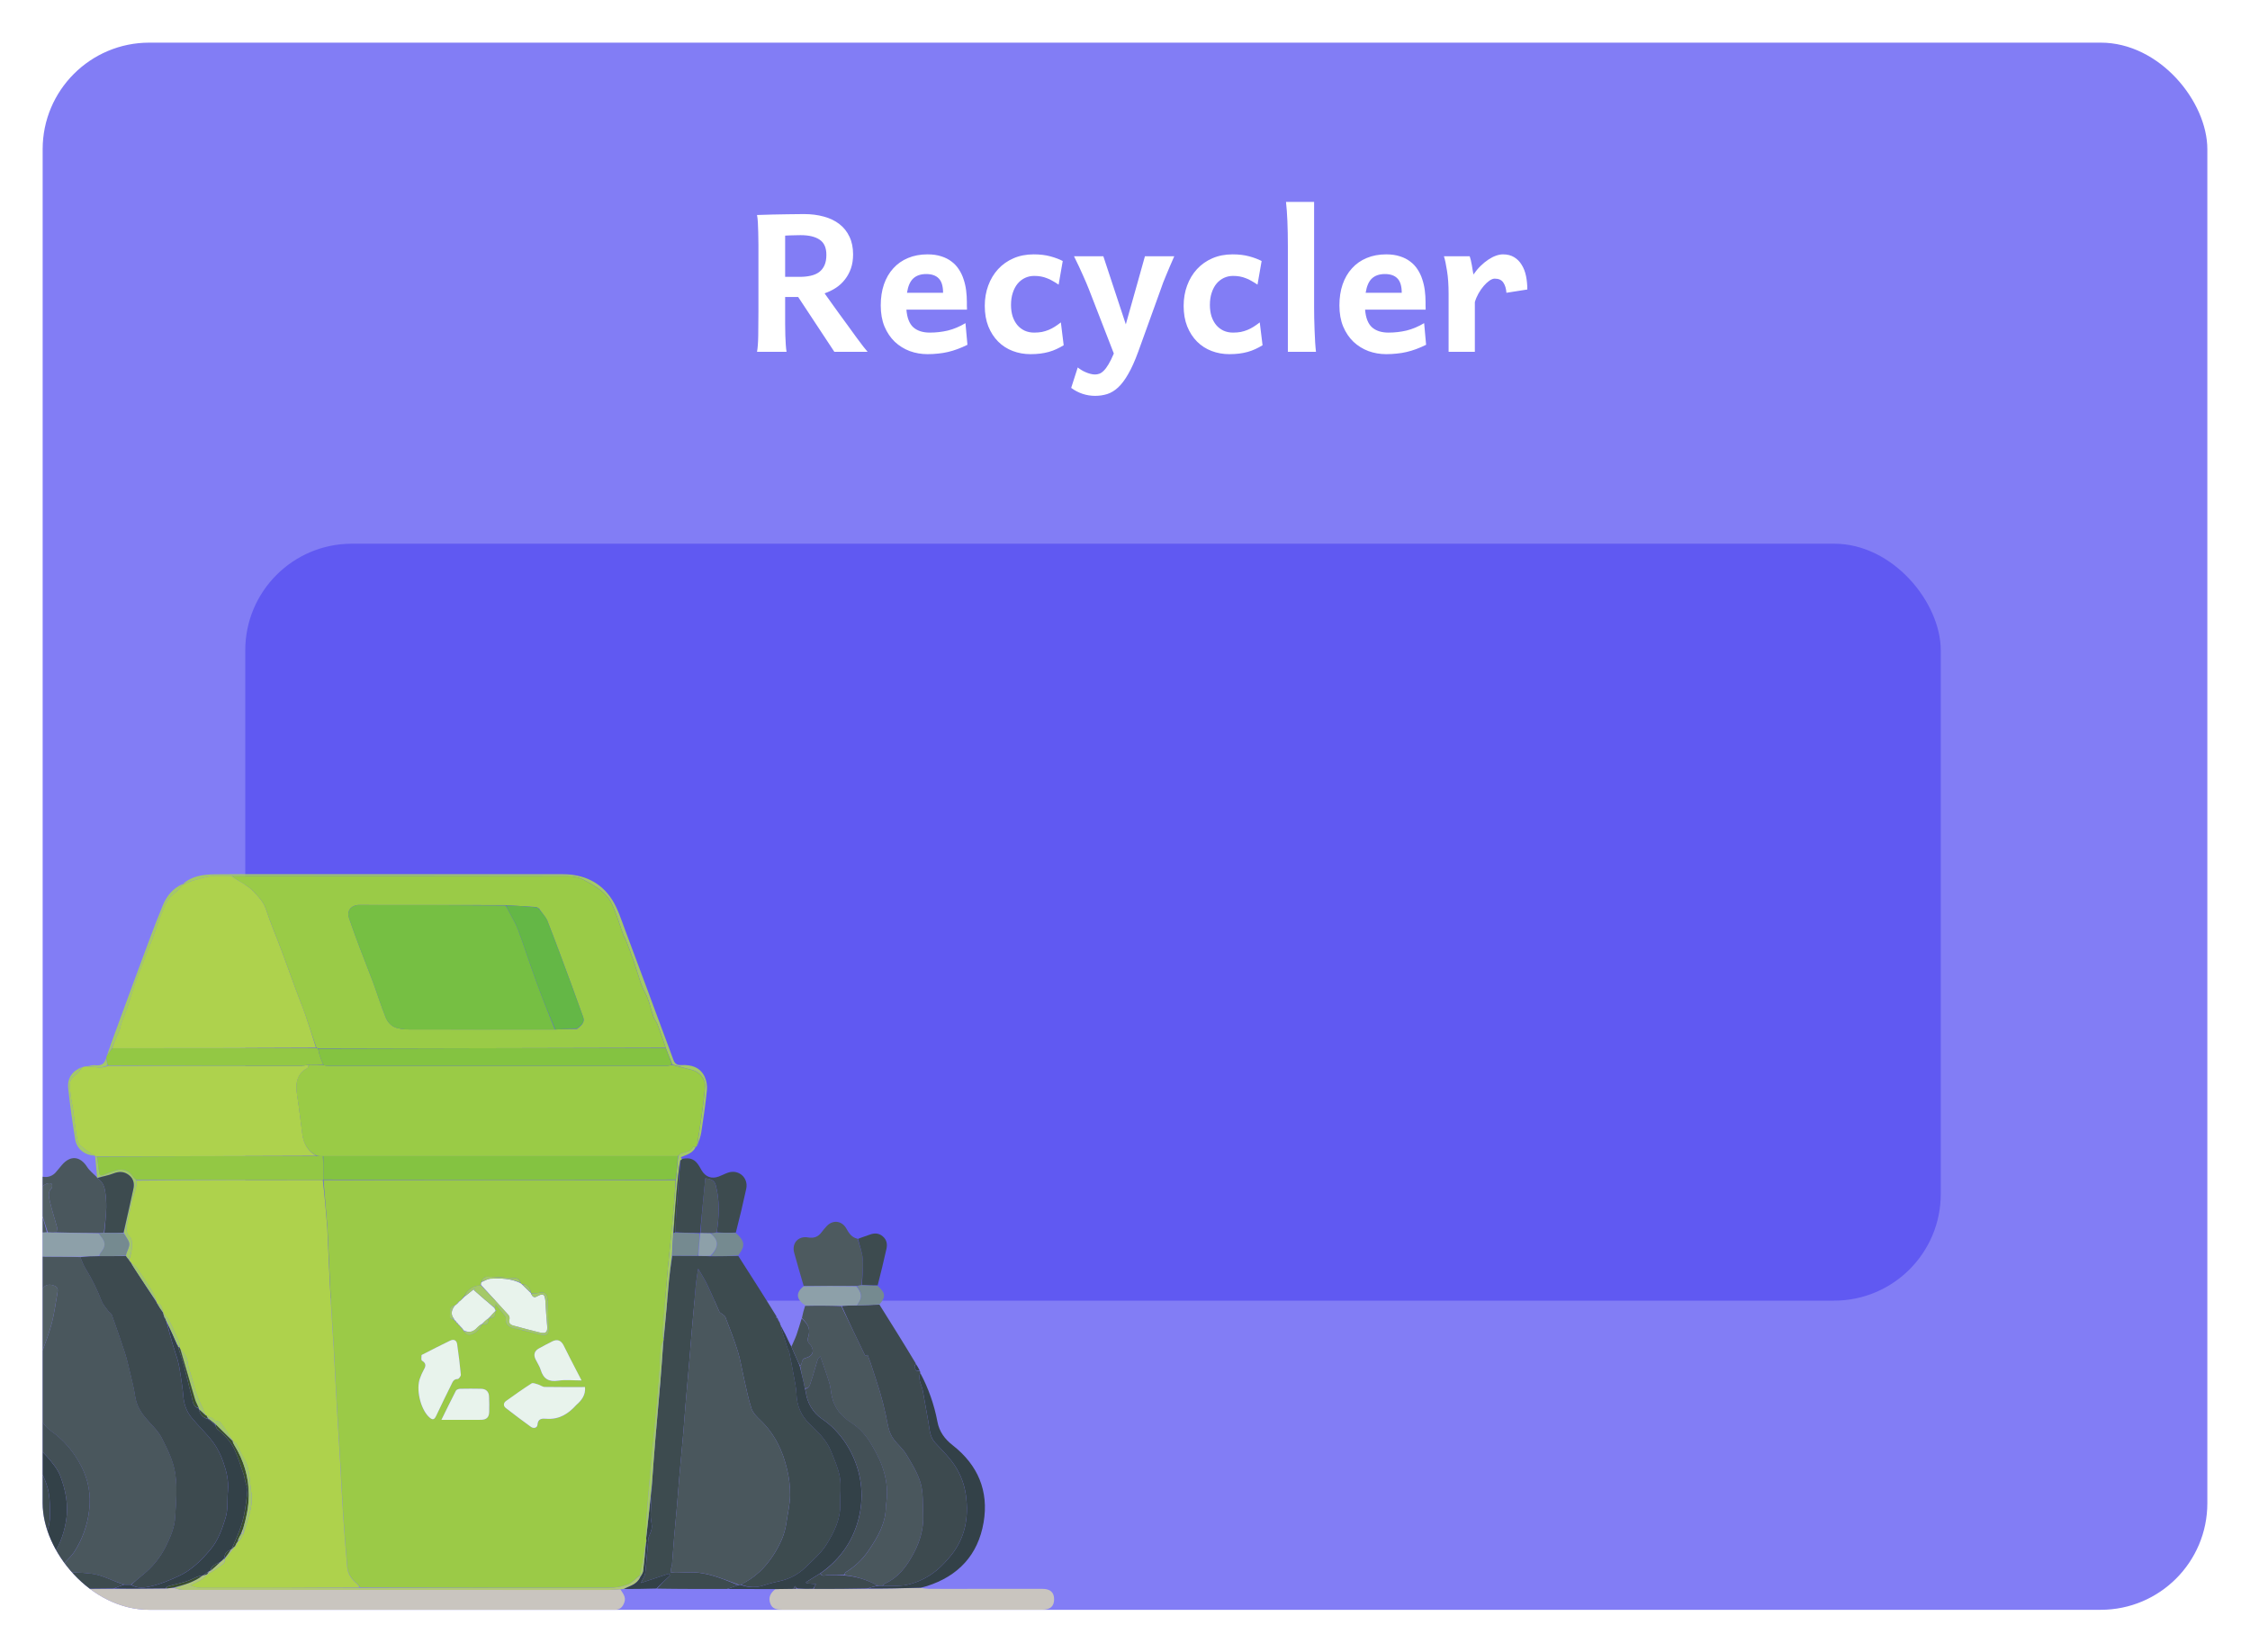 <svg width="211" height="155" viewBox="0 0 211 155" fill="none" xmlns="http://www.w3.org/2000/svg">

    <defs>
        <filter id="filter0_d_1157_22726" x="0" y="0" width="211" height="155" filterUnits="userSpaceOnUse" color-interpolation-filters="sRGB">
            <feFlood flood-opacity="0" result="BackgroundImageFix"/>
            <feColorMatrix in="SourceAlpha" type="matrix" values="0 0 0 0 0 0 0 0 0 0 0 0 0 0 0 0 0 0 127 0" result="hardAlpha"/>
            <feOffset dy="4"/>
            <feGaussianBlur stdDeviation="2"/>
            <feComposite in2="hardAlpha" operator="out"/>
            <feColorMatrix type="matrix" values="0 0 0 0 0 0 0 0 0 0 0 0 0 0 0 0 0 0 0.25 0"/>
            <feBlend mode="normal" in2="BackgroundImageFix" result="effect1_dropShadow_1157_22726"/>
            <feBlend mode="normal" in="SourceGraphic" in2="effect1_dropShadow_1157_22726" result="shape"/>
        </filter>
        <clipPath id="clip0_1157_22726">
            <rect x="4" width="203" height="147" rx="10" fill="white"/>
        </clipPath>
    </defs>
    <g filter="url(#filter0_d_1157_22726)">
<g clip-path="url(#clip0_1157_22726)">
<rect x="4" width="203" height="147" rx="10" fill="#827DF5"/>
<path d="M73.629 25.177C73.629 25.61 73.629 26.02 73.629 26.407C73.635 26.794 73.641 27.151 73.647 27.48C73.658 27.808 73.673 28.101 73.69 28.358C73.708 28.616 73.731 28.83 73.761 29H70.992C71.057 28.648 71.095 28.142 71.106 27.48C71.118 26.811 71.124 26.044 71.124 25.177V18.954C71.124 18.544 71.118 18.163 71.106 17.811C71.101 17.454 71.089 17.135 71.071 16.854C71.054 16.572 71.027 16.344 70.992 16.168C71.449 16.156 71.924 16.142 72.416 16.124C72.838 16.112 73.31 16.104 73.831 16.098C74.353 16.086 74.871 16.08 75.387 16.08C76.072 16.08 76.696 16.159 77.259 16.317C77.827 16.47 78.314 16.704 78.718 17.02C79.122 17.331 79.436 17.724 79.658 18.198C79.887 18.673 80.001 19.227 80.001 19.859C80.001 20.346 79.934 20.785 79.799 21.178C79.664 21.564 79.477 21.91 79.236 22.215C79.002 22.52 78.721 22.78 78.393 22.997C78.07 23.208 77.716 23.381 77.329 23.516C77.493 23.744 77.695 24.028 77.936 24.368C78.176 24.702 78.431 25.057 78.7 25.432C78.976 25.807 79.254 26.188 79.535 26.574C79.816 26.961 80.077 27.321 80.317 27.655C80.564 27.983 80.777 28.268 80.959 28.508C81.147 28.748 81.281 28.912 81.363 29H78.243L74.851 23.858H73.629V25.177ZM73.629 21.969H74.991C75.378 21.969 75.724 21.934 76.028 21.863C76.339 21.793 76.603 21.679 76.819 21.52C77.036 21.356 77.203 21.143 77.32 20.879C77.438 20.615 77.496 20.29 77.496 19.903C77.496 19.241 77.288 18.77 76.872 18.488C76.456 18.201 75.858 18.058 75.079 18.058C74.909 18.058 74.76 18.061 74.631 18.066C74.502 18.066 74.382 18.069 74.27 18.075C74.159 18.075 74.054 18.078 73.954 18.084C73.855 18.09 73.746 18.096 73.629 18.102V21.969ZM85.002 25.045C85.061 25.807 85.274 26.357 85.644 26.697C86.019 27.031 86.537 27.198 87.199 27.198C87.779 27.198 88.342 27.134 88.887 27.005C89.438 26.87 89.988 26.639 90.539 26.311L90.724 28.341C90.407 28.499 90.097 28.634 89.792 28.745C89.493 28.856 89.191 28.947 88.887 29.018C88.588 29.088 88.28 29.138 87.964 29.167C87.647 29.202 87.319 29.22 86.98 29.22C86.399 29.22 85.843 29.123 85.31 28.93C84.782 28.73 84.316 28.44 83.912 28.06C83.508 27.673 83.186 27.195 82.945 26.627C82.711 26.059 82.594 25.399 82.594 24.649C82.594 23.923 82.693 23.267 82.893 22.681C83.098 22.089 83.391 21.585 83.772 21.169C84.152 20.747 84.612 20.425 85.151 20.202C85.69 19.974 86.3 19.859 86.98 19.859C87.472 19.859 87.902 19.921 88.272 20.044C88.647 20.161 88.969 20.325 89.238 20.536C89.514 20.741 89.742 20.987 89.924 21.274C90.111 21.556 90.258 21.863 90.363 22.197C90.475 22.525 90.554 22.871 90.601 23.234C90.647 23.598 90.671 23.961 90.671 24.324V24.482C90.671 24.547 90.671 24.614 90.671 24.685C90.677 24.755 90.68 24.822 90.68 24.887V25.045H85.002ZM86.856 21.705C86.347 21.705 85.942 21.843 85.644 22.118C85.351 22.388 85.154 22.836 85.055 23.463H88.439C88.439 22.842 88.304 22.394 88.034 22.118C87.77 21.843 87.378 21.705 86.856 21.705ZM99.275 22.698C99.076 22.564 98.886 22.446 98.704 22.347C98.528 22.241 98.35 22.156 98.168 22.092C97.992 22.021 97.808 21.969 97.614 21.934C97.421 21.898 97.21 21.881 96.981 21.881C96.677 21.881 96.393 21.942 96.129 22.065C95.865 22.189 95.634 22.367 95.435 22.602C95.241 22.836 95.089 23.123 94.978 23.463C94.866 23.797 94.811 24.178 94.811 24.605C94.811 24.992 94.86 25.347 94.96 25.669C95.065 25.985 95.212 26.258 95.399 26.486C95.587 26.709 95.815 26.885 96.085 27.014C96.355 27.137 96.653 27.198 96.981 27.198C97.245 27.198 97.488 27.178 97.711 27.137C97.934 27.09 98.144 27.025 98.344 26.943C98.543 26.861 98.733 26.762 98.915 26.645C99.103 26.527 99.293 26.393 99.486 26.24L99.75 28.385C99.527 28.52 99.302 28.64 99.073 28.745C98.845 28.851 98.605 28.939 98.353 29.009C98.101 29.079 97.834 29.132 97.553 29.167C97.272 29.202 96.967 29.22 96.639 29.22C96.047 29.22 95.49 29.12 94.969 28.921C94.447 28.722 93.993 28.429 93.606 28.042C93.22 27.655 92.912 27.181 92.684 26.618C92.461 26.056 92.35 25.414 92.35 24.693C92.35 24.008 92.458 23.372 92.675 22.786C92.892 22.194 93.199 21.682 93.598 21.248C93.996 20.814 94.477 20.475 95.039 20.229C95.607 19.982 96.24 19.859 96.938 19.859C97.523 19.859 98.042 19.921 98.493 20.044C98.95 20.167 99.34 20.314 99.662 20.483L99.275 22.698ZM106.737 29C106.427 29.85 106.116 30.541 105.806 31.074C105.501 31.613 105.185 32.035 104.856 32.34C104.528 32.645 104.186 32.852 103.828 32.964C103.471 33.075 103.093 33.131 102.694 33.131C102.29 33.131 101.895 33.066 101.508 32.938C101.127 32.809 100.775 32.624 100.453 32.384L101.068 30.468C101.162 30.544 101.271 30.62 101.394 30.696C101.522 30.778 101.657 30.849 101.798 30.907C101.944 30.972 102.094 31.024 102.246 31.065C102.398 31.106 102.548 31.127 102.694 31.127C102.823 31.127 102.955 31.104 103.09 31.057C103.225 31.01 103.362 30.916 103.503 30.775C103.649 30.635 103.799 30.436 103.951 30.178C104.109 29.92 104.276 29.58 104.452 29.158L102.123 23.155C101.965 22.751 101.774 22.303 101.552 21.811C101.335 21.312 101.057 20.721 100.717 20.035H103.468L105.577 26.425C105.653 26.144 105.738 25.839 105.832 25.511C105.926 25.177 106.022 24.834 106.122 24.482C106.222 24.131 106.321 23.776 106.421 23.419C106.521 23.061 106.617 22.719 106.711 22.391C106.928 21.617 107.147 20.832 107.37 20.035H110.121C109.969 20.375 109.831 20.691 109.708 20.984C109.585 21.271 109.471 21.544 109.365 21.802C109.26 22.054 109.163 22.291 109.075 22.514C108.993 22.736 108.917 22.95 108.847 23.155L106.737 29ZM117.926 22.698C117.727 22.564 117.536 22.446 117.354 22.347C117.179 22.241 117 22.156 116.818 22.092C116.643 22.021 116.458 21.969 116.265 21.934C116.071 21.898 115.86 21.881 115.632 21.881C115.327 21.881 115.043 21.942 114.779 22.065C114.516 22.189 114.284 22.367 114.085 22.602C113.892 22.836 113.739 23.123 113.628 23.463C113.517 23.797 113.461 24.178 113.461 24.605C113.461 24.992 113.511 25.347 113.61 25.669C113.716 25.985 113.862 26.258 114.05 26.486C114.237 26.709 114.466 26.885 114.735 27.014C115.005 27.137 115.304 27.198 115.632 27.198C115.896 27.198 116.139 27.178 116.361 27.137C116.584 27.09 116.795 27.025 116.994 26.943C117.193 26.861 117.384 26.762 117.565 26.645C117.753 26.527 117.943 26.393 118.137 26.24L118.4 28.385C118.178 28.52 117.952 28.64 117.724 28.745C117.495 28.851 117.255 28.939 117.003 29.009C116.751 29.079 116.484 29.132 116.203 29.167C115.922 29.202 115.617 29.22 115.289 29.22C114.697 29.22 114.141 29.12 113.619 28.921C113.098 28.722 112.644 28.429 112.257 28.042C111.87 27.655 111.562 27.181 111.334 26.618C111.111 26.056 111 25.414 111 24.693C111 24.008 111.108 23.372 111.325 22.786C111.542 22.194 111.85 21.682 112.248 21.248C112.646 20.814 113.127 20.475 113.689 20.229C114.258 19.982 114.891 19.859 115.588 19.859C116.174 19.859 116.692 19.921 117.144 20.044C117.601 20.167 117.99 20.314 118.312 20.483L117.926 22.698ZM123.234 24.825C123.234 25.106 123.237 25.438 123.243 25.818C123.255 26.199 123.267 26.586 123.278 26.979C123.296 27.371 123.313 27.746 123.331 28.104C123.354 28.461 123.381 28.76 123.41 29H120.773V19.068C120.773 18.213 120.759 17.439 120.729 16.748C120.7 16.051 120.656 15.447 120.598 14.938H123.234V24.825ZM128.016 25.045C128.074 25.807 128.288 26.357 128.657 26.697C129.032 27.031 129.551 27.198 130.213 27.198C130.793 27.198 131.355 27.134 131.9 27.005C132.451 26.87 133.002 26.639 133.553 26.311L133.737 28.341C133.421 28.499 133.11 28.634 132.806 28.745C132.507 28.856 132.205 28.947 131.9 29.018C131.602 29.088 131.294 29.138 130.978 29.167C130.661 29.202 130.333 29.22 129.993 29.22C129.413 29.22 128.856 29.123 128.323 28.93C127.796 28.73 127.33 28.44 126.926 28.06C126.521 27.673 126.199 27.195 125.959 26.627C125.725 26.059 125.607 25.399 125.607 24.649C125.607 23.923 125.707 23.267 125.906 22.681C126.111 22.089 126.404 21.585 126.785 21.169C127.166 20.747 127.626 20.425 128.165 20.202C128.704 19.974 129.313 19.859 129.993 19.859C130.485 19.859 130.916 19.921 131.285 20.044C131.66 20.161 131.982 20.325 132.252 20.536C132.527 20.741 132.756 20.987 132.938 21.274C133.125 21.556 133.271 21.863 133.377 22.197C133.488 22.525 133.567 22.871 133.614 23.234C133.661 23.598 133.685 23.961 133.685 24.324V24.482C133.685 24.547 133.685 24.614 133.685 24.685C133.69 24.755 133.693 24.822 133.693 24.887V25.045H128.016ZM129.87 21.705C129.36 21.705 128.956 21.843 128.657 22.118C128.364 22.388 128.168 22.836 128.068 23.463H131.452C131.452 22.842 131.317 22.394 131.048 22.118C130.784 21.843 130.392 21.705 129.87 21.705ZM135.847 29V23.595C135.847 22.727 135.797 21.995 135.697 21.398C135.604 20.794 135.507 20.34 135.407 20.035H137.824C137.859 20.129 137.895 20.252 137.93 20.404C137.965 20.551 137.997 20.706 138.026 20.87C138.056 21.034 138.082 21.195 138.105 21.354L138.176 21.749C138.387 21.444 138.612 21.175 138.853 20.94C139.093 20.706 139.333 20.51 139.573 20.352C139.819 20.188 140.06 20.064 140.294 19.982C140.528 19.9 140.745 19.859 140.944 19.859C141.354 19.859 141.703 19.947 141.99 20.123C142.283 20.299 142.521 20.539 142.702 20.844C142.89 21.143 143.024 21.491 143.106 21.89C143.188 22.288 143.229 22.71 143.229 23.155L141.27 23.463C141.24 23.064 141.144 22.745 140.979 22.505C140.815 22.259 140.546 22.136 140.171 22.136C140.024 22.136 139.857 22.2 139.67 22.329C139.488 22.458 139.31 22.625 139.134 22.83C138.958 23.035 138.794 23.273 138.642 23.542C138.495 23.806 138.384 24.072 138.308 24.342V29H135.847Z" fill="white"/>
<rect x="23" y="47" width="159" height="71" rx="10" fill="#6059F2"/>
<path d="M65.36 103.476C65.36 103.51 65.351 103.538 65.263 103.573C65.139 103.584 65.035 103.564 65.019 103.593C64.778 104.039 64.321 104.053 63.912 104.177C63.791 104.213 63.705 104.356 63.556 104.451H30.268C30.085 104.458 29.901 104.446 29.719 104.416C28.871 103.992 28.468 103.295 28.348 102.408C28.182 101.184 28.056 99.953 27.855 98.733C27.686 97.676 27.78 96.759 28.823 96.172C28.895 96.132 28.907 95.983 28.985 95.88C29.452 95.88 29.88 95.88 30.337 95.913C30.488 95.954 30.642 95.976 30.798 95.979C41.375 95.979 51.949 95.979 62.519 95.979C62.687 95.979 62.856 95.916 63.06 95.888C63.694 96.049 64.29 96.21 64.888 96.36C65.586 96.535 66.16 97.178 66.115 97.897C66.053 98.859 65.91 99.816 65.778 100.772C65.661 101.673 65.503 102.574 65.36 103.476Z" fill="#9ACB46"/>
<path d="M0.988 120.984C2.025 118.894 2.878 116.737 3.373 114.449C3.412 114.243 3.468 114.041 3.54 113.845C3.81 113.831 4.032 113.872 4.256 113.873C5.349 113.881 6.442 113.873 7.536 113.915C7.697 114.299 7.82 114.668 8.023 114.985C8.622 115.953 9.128 116.974 9.536 118.036C9.666 118.366 9.919 118.65 10.132 118.943C10.238 119.089 10.44 119.185 10.496 119.341C10.917 120.509 11.325 121.684 11.709 122.865C11.891 123.424 12.025 124 12.161 124.572C12.351 125.38 12.566 126.185 12.687 127.006C12.804 127.785 13.174 128.417 13.661 129.004C14.169 129.621 14.808 130.172 15.165 130.864C15.709 131.918 16.259 133.041 16.437 134.191C16.647 135.541 16.515 136.954 16.43 138.333C16.369 139.296 15.98 140.191 15.554 141.059C15.02 142.123 14.255 143.055 13.315 143.785C12.972 144.058 12.649 144.358 12.276 144.645C12.055 144.65 11.834 144.641 11.615 144.619C10.56 144.314 9.651 143.739 8.548 143.613C7.414 143.478 6.316 143.434 5.207 143.649C5.471 143.296 5.73 142.975 6.001 142.663C6.315 142.303 6.692 141.982 6.95 141.593C7.715 140.419 8.197 139.083 8.359 137.691C8.546 136.277 8.296 134.841 7.641 133.574C6.959 132.253 6.024 131.09 4.76 130.217C4.327 129.91 3.994 129.484 3.8 128.991C3.465 128.069 3.291 127.09 3.038 126.138C3.009 126.034 2.905 125.951 2.771 125.769C2.576 126.182 2.471 126.523 2.279 126.81C2.044 127.135 1.776 127.433 1.478 127.702C1.244 127.077 1.036 126.475 0.854 125.852C1.111 125.421 1.351 125.014 1.572 124.597C1.756 124.248 1.918 123.889 2.117 123.558C2.364 124.121 2.584 124.661 2.804 125.2H3.032C3.316 124.463 3.616 123.732 3.883 122.989C4.227 122.031 4.605 121.078 4.862 120.094C5.112 119.137 5.228 118.147 5.404 117.168C5.477 116.76 5.209 116.616 4.894 116.54C4.305 116.399 3.912 116.747 3.841 117.402C3.799 117.898 3.714 118.391 3.587 118.873C3.224 120.113 2.821 121.342 2.419 122.572C2.332 122.804 2.213 123.023 2.065 123.222C1.737 122.437 1.075 121.847 0.988 120.984Z" fill="#4A575D"/>
<path d="M69.233 113.805C70.442 115.692 71.651 117.58 72.834 119.505C72.807 119.536 72.776 119.563 72.743 119.587L72.882 119.617C72.882 119.617 72.871 119.622 72.876 119.642C72.899 119.675 72.926 119.706 72.956 119.733C72.968 119.759 72.973 119.787 72.97 119.815C72.996 119.887 73.037 119.954 73.09 120.01C73.133 120.058 73.157 120.12 73.157 120.185C73.374 120.988 73.621 121.742 73.872 122.497C73.911 122.614 73.996 122.718 74.02 122.836C74.169 123.571 74.312 124.306 74.443 125.044C74.54 125.61 74.675 126.18 74.694 126.75C74.732 127.859 75.124 128.794 75.918 129.552C76.711 130.309 77.51 131.066 77.928 132.108C78.248 132.907 78.618 133.711 78.763 134.548C78.908 135.384 78.775 136.245 78.799 137.095C78.839 138.501 78.221 139.71 77.534 140.833C77.025 141.666 76.237 142.338 75.526 143.031C74.896 143.643 74.112 144.073 73.258 144.275C72.734 144.402 72.201 144.507 71.692 144.683C70.971 144.946 70.177 144.925 69.471 144.624C70.796 144.001 71.782 143.031 72.54 141.847C73.118 140.941 73.591 139.969 73.74 138.878C73.86 138.007 74.078 137.141 74.097 136.27C74.102 135.45 74.007 134.632 73.812 133.836C73.405 132.074 72.639 130.489 71.304 129.213C70.974 128.896 70.605 128.531 70.47 128.12C70.159 127.167 69.974 126.173 69.747 125.192C69.559 124.381 69.438 123.548 69.192 122.759C68.853 121.67 68.433 120.607 68.024 119.541C67.972 119.404 67.783 119.319 67.655 119.21C67.589 119.154 67.489 119.113 67.46 119.041C67.08 118.201 66.728 117.347 66.329 116.516C66.079 115.996 65.763 115.509 65.476 115.007C65.335 115.793 65.237 116.586 65.184 117.383C65.087 118.539 64.975 119.693 64.874 120.849C64.8 121.7 64.739 122.551 64.667 123.402C64.543 124.846 64.412 126.29 64.29 127.733C64.214 128.633 64.157 129.533 64.078 130.433C63.959 131.796 63.826 133.158 63.707 134.521C63.626 135.447 63.563 136.371 63.483 137.3C63.401 138.261 63.301 139.222 63.221 140.184C63.146 141.068 63.087 141.952 63.016 142.836C62.996 142.913 62.972 142.99 62.944 143.065C62.919 143.2 62.906 143.337 62.888 143.473C63.035 143.502 63.184 143.52 63.334 143.528C64.078 143.528 64.832 143.431 65.563 143.528C66.849 143.691 68.047 144.203 69.228 144.687C68.863 144.824 68.523 144.934 68.184 145.043C66.006 145.048 63.83 145.052 61.613 145.014C61.996 144.587 62.402 144.179 62.827 143.793L62.73 143.607L60.102 144.483C60.273 144.108 60.474 143.845 60.507 143.563C60.632 142.492 60.691 141.421 60.799 140.35C60.824 140.115 60.968 139.893 61.04 139.659C61.099 139.504 61.13 139.339 61.131 139.173C61.11 138.815 61.009 138.459 61.018 138.102C61.041 137.12 61.105 136.139 61.146 135.118C61.244 133.708 61.348 132.338 61.463 130.969C61.609 129.229 61.772 127.492 61.917 125.753C62.017 124.435 62.114 123.111 62.225 121.755C62.227 121.683 62.236 121.612 62.253 121.542C62.425 119.743 62.566 117.975 62.727 116.209C62.802 115.394 62.922 114.583 63.055 113.785C63.88 113.798 64.668 113.797 65.495 113.801C65.895 113.812 66.254 113.819 66.657 113.842C67.544 113.84 68.389 113.824 69.233 113.805Z" fill="#3D4B4F"/>
<path d="M28.955 95.883C28.916 95.98 28.904 96.13 28.832 96.175C27.79 96.759 27.695 97.679 27.865 98.736C28.059 99.956 28.191 101.186 28.357 102.411C28.477 103.298 28.88 103.995 29.683 104.419C22.794 104.454 15.946 104.456 9.069 104.456L8.929 104.451C8.929 104.451 8.913 104.451 8.905 104.412C8.652 104.235 8.38 104.132 8.169 103.957C7.844 103.688 7.38 103.412 7.293 103.062C7.059 102.089 7.001 101.08 6.855 100.087C6.779 99.557 6.636 99.033 6.6 98.502C6.562 97.946 6.374 97.344 6.989 96.908C7.281 96.701 7.491 96.373 7.738 96.099C7.865 96.055 7.998 96.03 8.132 96.026C8.821 96.043 9.456 96.277 10.115 95.983C16.171 95.983 22.184 95.983 28.191 95.983C28.447 95.966 28.702 95.932 28.955 95.883Z" fill="#AED24D"/>
<path d="M-15.364 144.98C-14.519 144.986 -13.702 145.019 -12.796 145.051C-9.914 145.051 -7.122 145.043 -4.284 145.046C-2.712 145.046 -1.185 145.039 0.388 145.041C1.095 145.051 1.757 145.054 2.42 145.053C5.168 145.053 7.914 145.043 10.707 145.046C12.344 145.034 13.935 145.015 15.566 145.004C15.837 144.982 16.071 144.954 16.324 144.959C16.608 145.04 16.872 145.131 17.136 145.131C30.445 145.139 43.752 145.141 57.059 145.137C57.43 145.137 57.802 145.095 58.173 145.073C58.403 145.449 58.729 145.788 58.553 146.297C58.406 146.721 58.156 146.994 57.677 146.998C57.337 146.998 56.996 146.998 56.655 146.998C29.863 146.998 3.069 146.998 -23.725 146.998C-23.979 146.998 -24.255 146.998 -24.484 146.91C-24.922 146.728 -25.077 146.344 -24.965 145.754C-24.883 145.326 -24.57 145.103 -24.149 145.041C-24.004 145.028 -23.858 145.025 -23.712 145.034C-21.117 145.034 -18.521 145.034 -15.925 145.034C-15.737 145.033 -15.549 145.016 -15.364 144.98Z" fill="#C9C5BF"/>
<path d="M75.199 119.639C75.276 119.251 75.377 118.867 75.499 118.491C76.667 118.464 77.779 118.471 78.894 118.513C79.644 120.088 80.39 121.628 81.139 123.173L81.365 123.091C81.456 123.338 81.546 123.559 81.62 123.785C81.924 124.709 82.239 125.628 82.516 126.561C82.729 127.277 82.912 128.004 83.069 128.734C83.237 129.513 83.308 130.333 83.804 130.996C84.18 131.499 84.686 131.915 85.004 132.447C85.519 133.306 86.075 134.189 86.34 135.138C86.597 136.048 86.524 137.052 86.574 138.016C86.64 139.298 86.303 140.512 85.721 141.624C85.084 142.842 84.286 143.96 82.956 144.555C82.883 144.587 82.838 144.683 82.74 144.75C82.589 144.757 82.438 144.745 82.289 144.715C81.329 144.185 80.272 143.854 79.182 143.741C79.227 143.627 79.253 143.516 79.321 143.475C80.162 142.967 80.883 142.283 81.436 141.471C82.304 140.205 83.078 138.893 83.076 137.285C83.082 137.188 83.094 137.093 83.113 136.998C83.318 135.572 83.059 134.215 82.471 132.917C82.244 132.423 81.989 131.943 81.707 131.477C81.221 130.666 80.619 129.966 79.813 129.449C78.902 128.865 78.241 128.087 78.01 127.002C77.919 126.582 77.901 126.142 77.777 125.737C77.528 124.916 77.229 124.11 76.923 123.22C76.816 123.364 76.703 123.459 76.665 123.577C76.455 124.246 76.284 124.928 76.055 125.59C75.958 125.868 75.907 126.241 75.483 126.226C75.445 126.017 75.409 125.846 75.369 125.676C75.246 125.159 75.121 124.642 75.033 124.119C75.304 123.924 75.084 123.498 75.55 123.387C76.315 123.205 76.426 122.582 75.876 122.013C75.824 121.952 75.786 121.881 75.764 121.804C75.743 121.727 75.74 121.646 75.754 121.567C76.033 120.689 75.867 120.313 75.199 119.639Z" fill="#4A575D"/>
<path d="M-3.164 144.654C-2.282 144.158 -1.525 143.465 -0.951 142.63C-0.377 141.765 0.174 140.791 0.372 139.792C0.73 137.979 0.785 136.114 -0.018 134.354C-0.321 133.691 -0.602 133.008 -0.998 132.407C-1.327 131.903 -1.893 131.549 -2.195 131.035C-2.518 130.486 -2.687 129.837 -2.861 129.213C-3.023 128.629 -3.064 128.008 -3.227 127.422C-3.504 126.422 -3.82 125.433 -4.149 124.45C-4.329 123.911 -4.568 123.393 -4.861 122.907C-5.032 122.675 -5.24 122.462 -5.369 122.21C-5.953 121.073 -6.504 119.921 -7.084 118.784C-7.138 118.68 -7.308 118.635 -7.388 118.522C-6.804 118.469 -6.252 118.454 -5.657 118.45C-4.933 118.436 -4.255 118.41 -3.577 118.385C-2.533 120.007 -1.487 121.629 -0.433 123.319C-0.267 123.695 -0.108 124.001 0.028 124.326C0.024 124.387 0.032 124.449 0.051 124.507C0.049 124.52 0.049 124.534 0.051 124.547C0.056 124.657 0.069 124.766 0.09 124.873C0.49 126.431 1.01 127.952 1.053 129.59C1.066 130.076 1.297 130.592 1.561 131.014C1.88 131.523 2.34 131.947 2.739 132.404C3.454 133.228 4.003 134.182 4.355 135.215C4.695 136.177 4.679 137.162 4.686 138.126C4.693 139.165 4.296 140.186 3.782 141.077C2.903 142.612 1.531 143.805 -0.111 144.462C-0.475 144.612 -0.854 144.781 -1.237 144.817C-1.846 144.873 -2.463 144.828 -3.076 144.817C-3.099 144.808 -3.133 144.708 -3.164 144.654Z" fill="#3D4A4F"/>
<path d="M82.78 144.75C82.838 144.683 82.883 144.587 82.956 144.555C84.285 143.962 85.084 142.842 85.721 141.624C86.305 140.512 86.64 139.298 86.574 138.016C86.524 137.052 86.596 136.048 86.339 135.138C86.071 134.189 85.519 133.306 85.004 132.447C84.686 131.915 84.179 131.499 83.804 130.996C83.307 130.333 83.237 129.516 83.069 128.734C82.912 128.004 82.729 127.274 82.516 126.561C82.239 125.629 81.923 124.712 81.62 123.785C81.546 123.559 81.456 123.338 81.365 123.091L81.139 123.173C80.39 121.629 79.644 120.088 78.939 118.508C79.419 118.461 79.901 118.441 80.383 118.446C81.111 118.431 81.792 118.403 82.473 118.377C83.616 120.198 84.759 122.021 85.88 123.894C85.852 123.971 85.819 124.046 85.782 124.119C85.782 124.119 85.782 124.119 85.821 124.133C85.779 124.487 85.89 124.651 86.249 124.583C86.286 124.636 86.303 124.701 86.296 124.766C86.058 125.416 86.447 125.921 86.541 126.473C86.704 127.446 86.892 128.412 87.061 129.382C87.178 130.064 87.189 130.771 87.69 131.323C88.192 131.875 88.749 132.412 89.207 133.01C89.942 133.946 90.415 135.061 90.579 136.239C90.856 138.317 90.54 140.222 89.176 141.908C88.379 142.892 87.49 143.728 86.329 144.233C85.836 144.461 85.314 144.621 84.777 144.708C84.122 144.793 83.448 144.742 82.78 144.75Z" fill="#3D4A4F"/>
<path d="M86.284 144.944C86.57 144.989 86.859 145.019 87.148 145.035C88.672 145.044 90.196 145.035 91.723 145.035C93.734 145.035 95.746 145.035 97.757 145.035C98.493 145.035 98.855 145.364 98.853 146.018C98.851 146.672 98.496 146.992 97.752 146.992C89.629 146.992 81.506 146.992 73.383 146.992C72.887 146.992 72.426 146.949 72.233 146.4C72.049 145.879 72.214 145.454 72.693 145.08C73.302 145.034 73.861 145.029 74.451 145.033C74.561 145.033 74.635 145.033 74.752 145.033C75.287 145.033 75.775 145.027 76.31 145.033C78.012 145.039 79.67 145.033 81.371 145.039C83.04 145.015 84.66 144.975 86.284 144.944Z" fill="#C9C5BF"/>
<path d="M76.258 145.029C75.772 145.035 75.285 145.041 74.747 145.005C74.65 144.899 74.597 144.833 74.546 144.768C74.5 144.857 74.455 144.946 74.41 145.035C73.853 145.035 73.298 145.044 72.696 145.058C71.191 145.058 69.731 145.058 68.227 145.047C68.519 144.929 68.861 144.819 69.259 144.682C69.32 144.664 69.383 144.654 69.446 144.654C70.165 144.932 70.959 144.944 71.685 144.687C72.193 144.511 72.726 144.406 73.25 144.278C74.104 144.076 74.888 143.647 75.518 143.035C76.229 142.342 77.018 141.672 77.526 140.837C78.213 139.714 78.831 138.501 78.791 137.099C78.768 136.249 78.898 135.378 78.755 134.551C78.612 133.725 78.24 132.911 77.92 132.112C77.502 131.07 76.701 130.315 75.91 129.556C75.119 128.796 74.725 127.863 74.687 126.754C74.667 126.183 74.536 125.614 74.436 125.048C74.306 124.309 74.161 123.574 74.012 122.839C73.989 122.722 73.903 122.618 73.864 122.501C73.613 121.747 73.367 120.992 73.149 120.219C73.495 120.833 73.812 121.465 74.116 122.141C74.119 122.16 74.126 122.178 74.136 122.194C74.147 122.21 74.162 122.223 74.178 122.233C74.199 122.253 74.211 122.28 74.213 122.308C74.4 122.765 74.582 123.169 74.763 123.573C74.842 123.752 74.916 123.932 74.993 124.111C75.117 124.628 75.242 125.145 75.365 125.662C75.405 125.831 75.441 126.002 75.483 126.246C75.512 126.4 75.551 126.475 75.562 126.554C75.621 127.069 75.79 127.565 76.059 128.008C76.328 128.451 76.689 128.831 77.119 129.12C77.507 129.383 77.869 129.681 78.201 130.011C79.074 130.89 79.754 131.943 80.197 133.1C80.596 134.126 80.798 135.219 80.793 136.32C80.783 137.301 80.614 138.274 80.294 139.201C79.662 141.004 78.518 142.474 76.903 143.59C76.444 143.871 76.017 144.137 75.589 144.404L75.624 144.518L76.514 144.584L76.258 145.029Z" fill="#334148"/>
<path d="M3.386 111.638C3.059 110.486 2.726 109.336 2.406 108.184C2.061 106.949 2.748 106.186 4.022 106.381C4.245 106.426 4.477 106.409 4.692 106.333C4.907 106.257 5.097 106.124 5.243 105.949C5.438 105.729 5.615 105.5 5.804 105.279C6.594 104.348 7.521 104.438 8.17 105.461C8.392 105.812 8.745 106.081 9.073 106.412C9.087 106.424 9.097 106.439 9.104 106.456C9.11 106.473 9.112 106.491 9.11 106.509C9.611 106.813 9.799 107.276 9.864 107.796C9.935 108.274 9.969 108.756 9.966 109.239C9.938 110.041 9.848 110.841 9.743 111.646C9.564 111.655 9.426 111.662 9.243 111.665C7.9 111.652 6.603 111.644 5.305 111.598C5.32 111.403 5.379 111.235 5.341 111.092C5.132 110.302 4.865 109.526 4.686 108.73C4.594 108.315 4.441 107.847 4.837 107.457C4.907 107.389 4.902 107.212 4.88 107.095C4.87 107.045 4.729 106.99 4.646 106.987C4.084 106.967 3.333 107.81 3.478 108.35C3.775 109.434 4.117 110.506 4.403 111.597C4.039 111.616 3.714 111.627 3.386 111.638Z" fill="#4A575D"/>
<path d="M28.994 95.878C28.728 95.926 28.46 95.959 28.191 95.975C22.181 95.981 16.171 95.975 10.116 95.939C10.049 95.723 9.998 95.502 9.964 95.278C9.961 95.195 9.979 95.112 10.016 95.037C10.198 94.776 10.33 94.55 10.508 94.325H29.669C29.698 94.32 29.727 94.322 29.755 94.329C29.783 94.335 29.81 94.348 29.833 94.365C29.87 94.582 29.921 94.796 29.984 95.007C30.081 95.299 30.206 95.591 30.319 95.883C29.889 95.879 29.461 95.876 28.994 95.878Z" fill="#93C844"/>
<path d="M75.369 116.627C75.07 115.587 74.758 114.55 74.477 113.506C74.235 112.604 74.867 111.907 75.789 112.074C76.335 112.171 76.734 112.009 77.055 111.575C77.2 111.381 77.355 111.194 77.52 111.017C78.089 110.403 78.928 110.488 79.352 111.211C79.6 111.638 79.831 112.064 80.422 112.196C80.622 112.867 80.864 113.489 80.909 114.125C80.967 114.922 80.862 115.732 80.794 116.548C80.624 116.579 80.485 116.599 80.301 116.615C78.627 116.618 76.998 116.622 75.369 116.627Z" fill="#4D5A5F"/>
<path d="M86.32 144.932C84.665 144.979 83.036 145.015 81.376 145.007C81.675 144.896 81.983 144.81 82.296 144.75H82.74C83.448 144.742 84.122 144.793 84.779 144.708C85.316 144.621 85.838 144.461 86.331 144.233C87.492 143.728 88.382 142.892 89.178 141.908C90.54 140.222 90.859 138.317 90.581 136.24C90.418 135.061 89.944 133.946 89.209 133.01C88.751 132.412 88.201 131.884 87.692 131.323C87.184 130.763 87.18 130.058 87.063 129.382C86.894 128.409 86.707 127.444 86.543 126.473C86.446 125.921 86.056 125.416 86.302 124.792C87.068 126.22 87.609 127.757 87.908 129.349C88.085 130.298 88.595 130.983 89.345 131.57C91.701 133.413 92.742 135.853 92.24 138.804C91.72 141.852 89.87 143.836 86.919 144.777C86.74 144.835 86.545 144.872 86.32 144.932Z" fill="#334148"/>
<path d="M63.986 104.705C64.74 104.55 65.183 104.741 65.575 105.392C65.658 105.531 65.73 105.676 65.816 105.812C66.191 106.409 66.745 106.603 67.405 106.359C67.697 106.253 67.965 106.102 68.254 106.001C69.26 105.649 70.201 106.462 69.981 107.503C69.689 108.866 69.366 110.215 69.007 111.612C68.41 111.647 67.812 111.641 67.216 111.594C67.447 110.084 67.508 108.62 67.118 107.161C67.029 106.822 66.808 106.666 66.5 106.587C66.403 106.561 66.293 106.553 66.144 106.531C65.977 108.257 65.812 109.948 65.651 111.644C65.651 111.649 65.66 111.663 65.615 111.658C64.817 111.645 64.066 111.636 63.315 111.584C63.352 110.948 63.382 110.352 63.425 109.757C63.547 108.121 63.674 106.486 63.815 104.835C63.884 104.781 63.935 104.743 63.986 104.705Z" fill="#3D4B4F"/>
<path d="M65.391 103.463C65.503 102.574 65.661 101.673 65.786 100.768C65.918 99.812 66.062 98.855 66.123 97.893C66.169 97.174 65.594 96.53 64.897 96.356C64.299 96.206 63.702 96.045 63.063 95.848C62.826 95.312 62.632 94.818 62.437 94.29C62.184 93.536 61.941 92.815 61.671 92.105C61.574 91.843 61.371 91.618 61.282 91.355C61.087 90.801 60.959 90.225 60.757 89.675C60.593 89.232 60.326 88.828 60.164 88.384C59.898 87.654 59.693 86.901 59.439 86.167C59.199 85.471 58.931 84.784 58.668 84.096C58.613 83.951 58.51 83.823 58.456 83.677C58.1 82.713 57.821 81.711 57.385 80.786C56.841 79.641 55.731 79.051 54.672 78.488C54.243 78.26 53.688 78.184 53.191 78.183C42.71 78.165 32.215 78.16 21.707 78.168C21.05 78.168 20.431 78.108 19.83 78.182C19.229 78.256 18.639 78.448 18.052 78.614C17.754 78.698 17.473 78.837 17.176 78.943L17.157 78.92C17.996 78.164 19.036 78.029 20.095 78.014C21.749 77.989 23.404 78.005 25.059 78.005H52.776C54.723 78.005 56.343 78.738 57.394 80.384C57.941 81.24 58.254 82.254 58.617 83.218C59.83 86.443 61.019 89.677 62.219 92.908C62.527 93.739 62.847 94.568 63.145 95.404C63.277 95.775 63.486 95.93 63.901 95.907C64.827 95.857 65.665 96.102 66.086 97.01C66.262 97.407 66.333 97.843 66.292 98.276C66.159 99.595 65.964 100.909 65.763 102.22C65.697 102.636 65.538 103.04 65.391 103.463Z" fill="#A4C968"/>
<path d="M3.37 111.669C3.713 111.627 4.039 111.616 4.44 111.598C4.778 111.605 5.043 111.619 5.307 111.634C6.603 111.644 7.901 111.652 9.249 111.698C9.332 111.79 9.358 111.851 9.398 111.893C9.939 112.513 9.941 112.895 9.412 113.534C9.354 113.604 9.333 113.704 9.254 113.795C8.655 113.823 8.097 113.848 7.538 113.873C6.445 113.873 5.352 113.873 4.259 113.868C4.035 113.868 3.812 113.826 3.554 113.8C2.601 113.26 2.546 112.581 3.37 111.669Z" fill="#8DA0A9"/>
<path d="M75.352 116.647C77.006 116.62 78.631 116.616 80.31 116.647C80.796 117.241 80.867 117.67 80.577 118.083C80.498 118.198 80.421 118.316 80.343 118.433C79.889 118.442 79.437 118.452 78.939 118.469C77.783 118.469 76.671 118.46 75.513 118.451C74.652 117.86 74.607 117.276 75.352 116.647Z" fill="#8DA0A9"/>
<path d="M58.208 145.073C57.799 145.097 57.429 145.139 57.056 145.139C43.749 145.139 30.441 145.137 17.133 145.133C16.861 145.119 16.595 145.053 16.348 144.938C17.304 144.652 18.239 144.39 19.032 143.782C19.032 143.782 19.032 143.782 19.064 143.782C19.172 143.739 19.286 143.711 19.401 143.697C19.264 143.873 19.099 144.026 18.915 144.152C18.574 144.347 18.212 144.511 17.86 144.687C18.136 144.84 18.444 144.926 18.759 144.938C23.748 144.946 28.738 144.938 33.772 144.944C41.579 144.944 49.339 144.954 57.101 144.937C57.694 144.943 58.283 144.844 58.842 144.645C59.275 144.482 59.621 144.081 60.01 143.818C60.017 143.862 60.02 143.907 60.019 143.951C59.718 144.657 59.026 144.755 58.469 145.049C58.392 145.053 58.318 145.061 58.208 145.073Z" fill="#B1C877"/>
<path d="M80.828 116.538C80.862 115.734 80.967 114.924 80.91 114.127C80.865 113.491 80.623 112.869 80.458 112.209C80.816 112.057 81.188 111.952 81.549 111.815C81.993 111.647 82.409 111.651 82.78 111.968C83.152 112.284 83.234 112.693 83.126 113.158C82.866 114.279 82.614 115.397 82.307 116.566C81.781 116.585 81.304 116.562 80.828 116.538Z" fill="#3D4B4F"/>
<path d="M67.213 111.634C67.797 111.641 68.371 111.646 68.995 111.649C69.716 112.277 69.854 112.693 69.556 113.263C69.469 113.43 69.345 113.576 69.235 113.768C68.389 113.822 67.544 113.84 66.667 113.815C67.306 113.113 67.406 112.525 66.934 111.987C66.832 111.887 66.74 111.778 66.66 111.66C66.872 111.647 67.043 111.641 67.213 111.634Z" fill="#758A90"/>
<path d="M75.034 124.106C74.931 123.937 74.842 123.759 74.768 123.576C74.587 123.17 74.404 122.765 74.218 122.326C74.376 121.936 74.561 121.586 74.692 121.218C74.87 120.719 75.009 120.206 75.179 119.669C75.86 120.313 76.034 120.689 75.751 121.555C75.737 121.633 75.741 121.714 75.762 121.791C75.784 121.868 75.822 121.94 75.874 122C76.424 122.57 76.313 123.192 75.548 123.374C75.085 123.485 75.305 123.913 75.034 124.106Z" fill="#435056"/>
<path d="M10.462 94.323C10.33 94.549 10.198 94.775 10.031 95.005C10.439 93.814 10.88 92.619 11.32 91.423C11.904 89.848 12.473 88.269 13.062 86.697C13.785 84.765 14.483 82.822 15.272 80.916C15.622 80.07 16.193 79.327 17.121 78.927C17.155 78.92 17.168 78.936 17.158 78.972C16.866 79.289 16.617 79.602 16.305 79.838C15.672 80.317 15.429 81.032 15.143 81.707C14.806 82.498 14.571 83.331 14.267 84.134C13.794 85.372 13.278 86.594 12.818 87.833C12.51 88.662 12.279 89.52 11.995 90.364C11.825 90.864 11.617 91.35 11.434 91.846C11.371 92.013 11.332 92.19 11.284 92.364C11.269 92.451 11.248 92.537 11.221 92.621C10.97 93.186 10.716 93.756 10.462 94.323Z" fill="#A4C968"/>
<path d="M58.513 145.048C59.026 144.756 59.718 144.658 60.049 143.928C60.163 143.703 60.291 143.539 60.312 143.355C60.42 142.46 60.499 141.562 60.592 140.663C60.592 140.663 60.592 140.652 60.612 140.631C60.616 140.514 60.611 140.396 60.596 140.279C60.593 140.264 60.595 140.247 60.603 140.233C60.7 139.364 60.793 138.532 60.88 137.702C60.97 136.853 61.059 136.006 61.148 135.16C61.101 136.14 61.038 137.121 61.015 138.103C61.006 138.458 61.112 138.814 61.128 139.174C61.127 139.34 61.096 139.505 61.037 139.66C60.965 139.894 60.821 140.116 60.796 140.351C60.686 141.422 60.626 142.499 60.504 143.564C60.471 143.846 60.27 144.109 60.099 144.484L62.727 143.608L62.824 143.794C62.406 144.183 61.987 144.579 61.565 145.006C60.557 145.038 59.557 145.044 58.513 145.048Z" fill="#334148"/>
<path d="M80.794 116.55C81.303 116.562 81.78 116.585 82.294 116.603C83.05 117.285 83.085 117.624 82.489 118.346C81.79 118.403 81.108 118.431 80.381 118.443C80.425 118.313 80.491 118.192 80.576 118.084C80.868 117.671 80.799 117.242 80.353 116.652C80.496 116.603 80.644 116.569 80.794 116.55Z" fill="#758A90"/>
<path d="M63.958 104.688C63.935 104.743 63.884 104.785 63.782 104.854C63.636 105.819 63.535 106.75 63.454 107.677C63.34 108.997 63.239 110.318 63.128 111.683C63.088 112.409 63.053 113.087 63.018 113.766C62.921 114.579 62.802 115.39 62.726 116.204C62.565 117.97 62.425 119.738 62.226 121.508C62.162 121.257 62.136 120.998 62.15 120.739C62.24 119.519 62.345 118.305 62.442 117.083C62.504 116.33 62.567 115.577 62.637 114.825C62.758 113.584 62.897 112.344 63.014 111.103C63.152 109.631 63.274 108.158 63.403 106.639C63.469 105.877 63.534 105.159 63.597 104.443C63.701 104.345 63.787 104.205 63.908 104.169C64.317 104.045 64.774 104.03 65.016 103.585C65.031 103.556 65.135 103.576 65.24 103.579C64.99 104.163 64.405 104.31 63.877 104.533C63.867 104.543 63.86 104.555 63.856 104.568C63.853 104.582 63.852 104.596 63.855 104.609C63.871 104.637 63.905 104.652 63.958 104.688Z" fill="#A4C968"/>
<path d="M9.107 106.474C9.107 106.474 9.107 106.436 9.107 106.418C9.048 105.775 8.989 105.152 8.929 104.486C8.967 104.447 9.004 104.448 9.07 104.492C9.168 105.01 9.237 105.485 9.292 105.962C9.32 106.205 9.394 106.325 9.664 106.223C10.069 106.07 10.477 105.923 10.889 105.791C11.176 105.688 11.491 105.69 11.778 105.797C12.064 105.904 12.304 106.108 12.454 106.375C12.533 106.502 12.68 106.587 12.797 106.736C12.837 107.255 12.686 107.676 12.535 108.126C12.264 108.938 12.138 109.799 11.951 110.64C11.839 111.144 11.734 111.598 12.208 112.055C12.417 112.256 12.373 112.774 12.351 113.143C12.33 113.512 12.194 113.845 12.08 114.18C11.972 114.058 11.88 113.922 11.806 113.776C11.881 113.28 12.304 112.876 12.032 112.37C11.901 112.123 11.74 111.889 11.605 111.607C11.908 110.223 12.206 108.882 12.501 107.536C12.615 107.023 12.52 106.563 12.094 106.229C11.647 105.876 11.174 105.867 10.633 106.075C10.149 106.263 9.618 106.345 9.107 106.474Z" fill="#A4C968"/>
<path d="M7.704 96.091C7.492 96.368 7.284 96.696 6.991 96.903C6.378 97.339 6.566 97.941 6.601 98.497C6.637 99.028 6.78 99.552 6.856 100.082C6.998 101.075 7.061 102.087 7.294 103.057C7.378 103.407 7.842 103.683 8.17 103.952C8.381 104.127 8.657 104.23 8.903 104.399C7.963 104.374 7.202 103.788 7.054 102.88C6.796 101.29 6.567 99.691 6.399 98.089C6.296 97.121 6.787 96.442 7.704 96.091Z" fill="#A4C968"/>
<path d="M9.932 95.295C9.999 95.504 10.045 95.719 10.069 95.937C9.455 96.272 8.821 96.035 8.166 96.028C8.397 95.972 8.662 95.898 8.918 95.921C9.415 95.964 9.785 95.859 9.932 95.295Z" fill="#A4C968"/>
<path d="M85.798 124.113C85.819 124.048 85.847 123.986 85.883 123.928C86.021 124.125 86.142 124.334 86.245 124.552C85.892 124.649 85.781 124.487 85.824 124.133L85.798 124.113Z" fill="#334148"/>
<path d="M73.081 119.979C73.025 119.945 72.983 119.893 72.96 119.831C72.999 119.846 73.038 119.896 73.081 119.979Z" fill="#334148"/>
<path d="M72.876 119.596C72.83 119.603 72.783 119.6 72.739 119.587C72.766 119.567 72.795 119.551 72.827 119.54C72.853 119.538 72.873 119.575 72.876 119.596Z" fill="#334148"/>
<path d="M72.955 119.704C72.928 119.709 72.903 119.685 72.873 119.636C72.898 119.632 72.928 119.653 72.955 119.704Z" fill="#334148"/>
<path d="M74.183 122.213C74.178 122.214 74.172 122.213 74.166 122.212C74.16 122.211 74.155 122.208 74.15 122.205C74.145 122.201 74.141 122.197 74.138 122.192C74.135 122.187 74.133 122.181 74.132 122.176C74.149 122.167 74.183 122.196 74.183 122.213Z" fill="#435056"/>
<path d="M0.048 124.542C0.289 124.943 0.534 125.384 0.8 125.846C1.036 126.468 1.244 127.069 1.481 127.735C1.642 128.417 1.791 129.023 1.905 129.639C2.024 130.28 2.397 130.747 2.856 131.17C3.388 131.662 3.965 132.117 4.436 132.663C4.908 133.209 5.403 133.793 5.653 134.45C6.166 135.793 6.44 137.191 6.197 138.664C5.978 140.002 5.507 141.208 4.668 142.266C3.733 143.441 2.486 144.188 1.078 144.755C0.806 144.853 0.573 144.942 0.341 145.036C-1.187 145.044 -2.714 145.05 -4.278 145.015C-4.117 144.874 -3.938 144.756 -3.745 144.662H-3.204C-3.132 144.716 -3.107 144.816 -3.072 144.817C-2.459 144.83 -1.842 144.876 -1.233 144.817C-0.85 144.781 -0.471 144.612 -0.107 144.461C1.535 143.805 2.907 142.612 3.786 141.077C4.3 140.186 4.697 139.165 4.69 138.126C4.683 137.161 4.699 136.179 4.359 135.215C4.007 134.18 3.457 133.224 2.74 132.399C2.338 131.943 1.881 131.523 1.562 131.009C1.298 130.587 1.067 130.067 1.054 129.585C1.011 127.947 0.491 126.424 0.091 124.868C0.069 124.761 0.054 124.652 0.048 124.542Z" fill="#334148"/>
<path d="M63.561 104.448C63.539 105.183 63.474 105.916 63.366 106.643C52.32 106.686 41.305 106.686 30.32 106.643C30.32 105.882 30.32 105.168 30.32 104.453H63.561" fill="#84C341"/>
<path d="M62.438 94.324C62.633 94.818 62.827 95.312 63.022 95.842C62.867 95.919 62.697 95.965 62.524 95.975C51.951 95.98 41.377 95.98 30.803 95.975C30.647 95.972 30.492 95.95 30.342 95.909C30.201 95.589 30.079 95.3 29.979 95.004C29.91 94.797 29.875 94.58 29.874 94.362C40.761 94.324 51.615 94.311 62.438 94.324Z" fill="#84C341"/>
<path d="M30.277 104.45C30.319 105.164 30.319 105.879 30.319 106.64C30.319 106.687 30.319 106.689 30.272 106.689H12.797C12.68 106.583 12.532 106.499 12.453 106.371C12.303 106.105 12.064 105.9 11.777 105.793C11.491 105.686 11.176 105.684 10.888 105.787C10.476 105.92 10.069 106.067 9.664 106.219C9.394 106.322 9.32 106.201 9.292 105.958C9.236 105.481 9.164 105.006 9.097 104.489C15.945 104.448 22.793 104.446 29.687 104.445L30.277 104.45Z" fill="#93C844"/>
<path d="M11.799 113.812C11.883 113.929 11.969 114.046 12.081 114.175C12.109 114.189 12.108 114.191 12.114 114.221C12.173 114.311 12.238 114.396 12.309 114.477C12.309 114.477 12.309 114.477 12.317 114.512C12.456 114.745 12.589 114.945 12.722 115.145C13.363 116.119 14.004 117.099 14.651 118.105C14.69 118.179 14.725 118.225 14.762 118.3C14.945 118.611 15.125 118.884 15.314 119.164C15.323 119.164 15.304 119.164 15.306 119.193C15.35 119.349 15.391 119.471 15.439 119.621C15.464 119.664 15.493 119.705 15.527 119.742C15.534 119.769 15.536 119.797 15.533 119.825C15.556 119.891 15.588 119.954 15.63 120.011C15.63 120.011 15.64 120.007 15.63 120.048C15.825 120.812 16.027 121.536 16.24 122.257C16.378 122.726 16.555 123.182 16.681 123.653C16.779 124.044 16.855 124.439 16.909 124.838C17.013 125.529 17.129 126.221 17.184 126.917C17.244 127.679 17.476 128.378 17.95 128.954C18.611 129.757 19.383 130.473 20.003 131.305C20.412 131.88 20.731 132.514 20.95 133.185C21.242 134.032 21.457 134.913 21.372 135.836C21.293 136.678 21.397 137.567 21.155 138.355C20.831 139.416 20.465 140.486 19.704 141.38C18.858 142.374 17.957 143.28 16.77 143.828C15.922 144.217 15.044 144.592 14.142 144.794C13.567 144.924 12.89 145.026 12.307 144.647C12.639 144.36 12.961 144.063 13.305 143.787C14.245 143.057 15.01 142.125 15.543 141.061C15.973 140.185 16.363 139.293 16.419 138.335C16.505 136.956 16.636 135.542 16.426 134.193C16.248 133.043 15.698 131.92 15.155 130.866C14.798 130.172 14.158 129.623 13.65 129.005C13.163 128.421 12.796 127.791 12.677 127.008C12.555 126.189 12.34 125.384 12.15 124.574C12.015 124.002 11.881 123.425 11.699 122.867C11.314 121.686 10.906 120.512 10.486 119.343C10.429 119.187 10.227 119.091 10.122 118.945C9.909 118.653 9.656 118.368 9.525 118.038C9.117 116.976 8.611 115.955 8.013 114.987C7.811 114.669 7.688 114.3 7.526 113.917C8.106 113.856 8.688 113.826 9.271 113.828C10.169 113.836 10.984 113.824 11.799 113.812Z" fill="#3D4A4F"/>
<path d="M1.117 144.75C2.484 144.183 3.731 143.436 4.666 142.261C5.505 141.208 5.977 140.002 6.196 138.659C6.438 137.186 6.164 135.788 5.651 134.445C5.401 133.788 4.905 133.202 4.435 132.658C3.965 132.114 3.387 131.657 2.854 131.165C2.396 130.742 2.022 130.275 1.903 129.634C1.789 129.018 1.64 128.407 1.506 127.753C1.767 127.409 2.059 127.128 2.28 126.798C2.474 126.51 2.581 126.17 2.771 125.756C2.906 125.938 3.01 126.021 3.038 126.125C3.291 127.077 3.465 128.056 3.8 128.978C3.994 129.471 4.328 129.897 4.76 130.204C6.025 131.08 6.964 132.24 7.641 133.561C8.296 134.828 8.547 136.265 8.359 137.678C8.198 139.07 7.715 140.406 6.95 141.58C6.692 141.976 6.315 142.293 6.001 142.651C5.73 142.962 5.471 143.283 5.171 143.652C4.642 143.827 4.1 143.863 3.668 144.092C2.966 144.461 2.208 144.585 1.467 144.801C1.365 144.839 1.234 144.772 1.117 144.75Z" fill="#435056"/>
<path d="M12.269 144.652C12.894 145.031 13.571 144.929 14.145 144.799C15.05 144.597 15.928 144.224 16.773 143.833C17.961 143.285 18.862 142.379 19.708 141.385C20.469 140.491 20.835 139.421 21.159 138.36C21.401 137.572 21.297 136.683 21.375 135.841C21.461 134.917 21.249 134.036 20.954 133.19C20.735 132.519 20.415 131.885 20.007 131.31C19.387 130.478 18.615 129.762 17.954 128.959C17.477 128.375 17.247 127.684 17.188 126.922C17.133 126.226 17.017 125.534 16.913 124.843C16.86 124.443 16.784 124.047 16.687 123.656C16.561 123.185 16.384 122.729 16.246 122.26C16.033 121.539 15.834 120.815 15.662 120.071C16.003 120.738 16.311 121.425 16.615 122.147C16.637 122.217 16.67 122.282 16.712 122.342C16.712 122.337 16.719 122.336 16.712 122.376C16.88 122.96 17.082 123.504 17.232 124.059C17.49 125.016 17.7 125.987 17.964 126.944C18.085 127.383 18.044 127.942 18.652 128.121C18.658 128.129 18.652 128.149 18.645 128.189C18.764 128.684 19.034 128.987 19.515 129.115C19.71 129.288 19.905 129.427 20.107 129.587C20.136 129.634 20.161 129.654 20.195 129.701C20.26 129.849 20.292 129.993 20.384 130.069C21.073 130.609 21.664 131.237 22.021 132.037C22.337 132.744 22.569 133.489 22.82 134.223C22.917 134.508 22.966 134.807 23.039 135.1C23.094 135.325 23.22 135.555 23.2 135.774C23.141 136.518 23.043 137.258 22.908 137.992C22.789 138.553 22.627 139.103 22.422 139.639C22.211 140.214 21.948 140.77 21.702 141.335C21.686 141.34 21.669 141.342 21.652 141.342C21.272 141.496 21.022 141.713 21.074 142.155C21.074 142.176 21.074 142.217 21.074 142.216C21.074 142.215 21.074 142.216 21.054 142.216C21.026 142.215 20.998 142.218 20.97 142.225C20.927 142.258 20.891 142.3 20.864 142.347C20.804 142.415 20.731 142.472 20.65 142.513C20.235 142.707 19.823 142.858 19.706 143.358C19.672 143.382 19.63 143.394 19.588 143.39C19.376 143.52 19.199 143.653 19.027 143.779C19.027 143.779 19.027 143.773 18.989 143.773C18.819 143.8 18.653 143.841 18.49 143.896C18.149 144.035 17.824 144.225 17.473 144.334C16.911 144.507 16.331 144.626 15.764 144.785C15.667 144.811 15.601 144.921 15.521 144.992C13.928 145.011 12.337 145.029 10.707 145.004C11.004 144.86 11.311 144.741 11.627 144.647L12.269 144.652Z" fill="#334148"/>
<path d="M2.118 123.552C2.095 123.461 2.086 123.367 2.091 123.274C2.201 123.015 2.342 122.802 2.417 122.567C2.818 121.337 3.221 120.108 3.585 118.868C3.713 118.386 3.798 117.894 3.84 117.397C3.911 116.743 4.304 116.394 4.893 116.535C5.209 116.611 5.477 116.755 5.403 117.163C5.226 118.137 5.111 119.132 4.861 120.089C4.604 121.073 4.226 122.026 3.881 122.985C3.614 123.727 3.315 124.458 3.031 125.195H2.806C2.585 124.655 2.365 124.115 2.118 123.552Z" fill="#525F64"/>
<path d="M11.607 144.626C11.315 144.756 10.992 144.861 10.665 145.002C7.911 145.043 5.164 145.049 2.416 145.053C1.753 145.053 1.091 145.053 0.384 145.041C0.606 144.924 0.838 144.827 1.077 144.749C1.234 144.77 1.369 144.837 1.466 144.807C2.205 144.591 2.965 144.467 3.667 144.098C4.104 143.869 4.64 143.833 5.17 143.693C6.315 143.427 7.408 143.471 8.547 143.606C9.651 143.739 10.56 144.314 11.607 144.626Z" fill="#3D4B4F"/>
<path d="M30.32 106.686H63.364C63.28 108.159 63.157 109.633 63.019 111.105C62.902 112.346 62.764 113.586 62.642 114.827C62.569 115.579 62.507 116.332 62.448 117.085C62.35 118.303 62.243 119.519 62.156 120.741C62.147 121.009 62.164 121.277 62.208 121.542C62.238 121.617 62.238 121.7 62.208 121.776C62.104 122.029 61.984 122.219 61.969 122.419C61.914 123.126 61.906 123.835 61.859 124.543C61.798 125.442 61.727 126.34 61.646 127.236C61.529 128.531 61.4 129.824 61.276 131.118C61.254 131.342 61.221 131.565 61.201 131.788C61.096 132.925 60.988 134.061 60.889 135.195C60.792 136.348 60.689 137.501 60.612 138.656C60.577 139.189 60.597 139.727 60.592 140.263C60.592 140.263 60.601 140.269 60.6 140.31C60.6 140.45 60.6 140.548 60.6 140.646C60.6 140.646 60.6 140.655 60.572 140.683C60.464 141.25 60.398 141.791 60.306 142.329C60.224 142.815 60.112 143.293 60.014 143.775C59.631 144.067 59.287 144.472 58.854 144.636C58.295 144.835 57.706 144.934 57.113 144.928C49.352 144.944 41.591 144.938 33.783 144.899C33.654 144.757 33.588 144.632 33.491 144.55C33.004 144.146 32.635 143.655 32.577 143.017C32.426 141.365 32.297 139.71 32.188 138.052C32.071 136.283 31.993 134.511 31.89 132.74C31.793 131.132 31.695 129.527 31.598 127.914C31.494 126.078 31.403 124.242 31.306 122.407C31.218 120.879 31.1 119.352 31.021 117.823C30.91 115.713 30.826 113.6 30.723 111.489C30.718 111.391 30.723 111.294 30.712 111.197C30.586 109.69 30.46 108.183 30.334 106.675M42.981 120.276C43.033 120.32 43.09 120.358 43.149 120.391C43.149 120.391 43.169 120.409 43.167 120.482C43.275 120.578 43.373 120.686 43.459 120.803C43.459 120.803 43.482 120.781 43.474 120.856C43.599 120.963 43.708 121.122 43.853 121.168C44.292 121.305 45.047 120.733 45.184 120.195C45.184 120.195 45.184 120.189 45.267 120.211C45.657 120.263 45.839 120.114 45.762 119.704H45.822C45.834 119.673 45.846 119.643 45.86 119.607C45.86 119.607 45.86 119.598 45.938 119.623C46.371 119.638 46.444 119.353 46.449 118.98C46.457 118.97 46.468 118.963 46.48 118.959C46.492 118.955 46.505 118.953 46.517 118.955L46.586 118.919C46.526 118.899 46.467 118.873 46.412 118.841C46.395 118.813 46.385 118.781 46.383 118.749C46.381 118.716 46.387 118.683 46.399 118.653C46.429 118.543 46.457 118.433 46.487 118.315C46.788 118.694 47.083 119.061 47.372 119.43C47.415 119.479 47.44 119.541 47.442 119.606C47.36 120.287 47.782 120.493 48.345 120.613C49.124 120.783 49.902 121.003 50.681 121.18C51.219 121.3 51.439 121.174 51.434 120.736C51.423 119.762 51.395 118.781 51.337 117.805C51.306 117.299 50.964 117.14 50.483 117.287C50.272 117.351 50.025 117.3 49.788 117.304C49.792 117.277 49.792 117.248 49.788 117.221C49.757 117.01 49.651 116.816 49.491 116.675C49.331 116.534 49.126 116.454 48.913 116.45C48.858 116.41 48.819 116.352 48.803 116.287C48.69 115.841 48.317 115.898 47.992 115.88C47.245 115.831 46.498 115.783 45.753 115.755C45.437 115.744 45.232 115.94 45.123 116.311C45.127 116.399 45.1 116.486 45.048 116.557C44.908 116.585 44.767 116.609 44.627 116.64C44.149 116.748 43.625 117.235 43.571 117.605C43.571 117.605 43.578 117.617 43.502 117.605C43.393 117.734 43.284 117.863 43.155 118.034C43.137 118.061 43.111 118.078 43.007 118.085C42.931 118.182 42.856 118.274 42.745 118.404C42.703 118.441 42.65 118.464 42.595 118.471C42.096 118.581 42.252 119.001 42.205 119.316C42.164 119.582 42.274 119.758 42.599 119.769C42.605 119.804 42.605 119.839 42.599 119.873C42.666 119.921 42.732 119.971 42.794 120.026C42.794 120.026 42.794 120.017 42.794 120.084C42.859 120.126 42.921 120.174 42.979 120.227C42.979 120.227 42.986 120.216 42.986 120.283M54.068 127.765C54.573 127.334 54.934 126.837 54.869 126.116C53.577 126.116 52.332 126.128 51.089 126.105C50.881 126.105 50.681 125.932 50.468 125.869C50.255 125.806 49.989 125.687 49.859 125.772C49.044 126.291 48.257 126.852 47.471 127.416C47.211 127.602 47.192 127.883 47.438 128.078C48.217 128.686 49.001 129.274 49.798 129.851C50.06 130.045 50.388 129.941 50.41 129.649C50.454 129.056 50.858 129.058 51.229 129.088C52.406 129.186 53.279 128.652 54.068 127.767M39.508 123.127C39.526 123.301 39.482 123.58 39.571 123.633C40.027 123.902 39.917 124.197 39.709 124.551C39.585 124.779 39.48 125.016 39.393 125.26C38.986 126.283 39.424 128.157 40.225 128.917C40.517 129.192 40.702 129.238 40.899 128.814C41.354 127.831 41.84 126.862 42.317 125.893C42.443 125.637 42.527 125.358 42.919 125.356C43.024 125.356 43.228 125.081 43.216 124.949C43.128 124 43.006 123.053 42.874 122.108C42.819 121.719 42.563 121.587 42.203 121.761C41.316 122.19 40.437 122.637 39.508 123.131M53.489 123.471C53.271 123.037 53.062 122.595 52.834 122.17C52.593 121.716 52.237 121.601 51.784 121.828C51.364 122.037 50.949 122.256 50.539 122.485C50.116 122.72 50.008 123.077 50.219 123.504C50.383 123.838 50.602 124.154 50.705 124.505C50.962 125.346 51.462 125.643 52.346 125.51C53.019 125.408 53.72 125.489 54.533 125.489C54.153 124.752 53.839 124.142 53.485 123.471M42.924 129.181C43.654 129.181 44.384 129.19 45.113 129.181C45.625 129.174 45.862 128.944 45.876 128.441C45.887 127.954 45.885 127.467 45.861 126.981C45.84 126.525 45.569 126.277 45.111 126.27C44.462 126.26 43.813 126.255 43.164 126.27C43.024 126.27 42.813 126.342 42.759 126.445C42.304 127.316 41.877 128.198 41.396 129.182L42.924 129.181Z" fill="#9BCA47"/>
<path d="M69.468 144.628C69.41 144.651 69.347 144.66 69.285 144.655C68.046 144.198 66.852 143.682 65.562 143.523C64.831 143.426 64.077 143.523 63.332 143.523C63.182 143.515 63.033 143.497 62.886 143.469C62.905 143.332 62.917 143.195 62.943 143.061C62.971 142.985 62.995 142.909 63.015 142.831C63.086 141.947 63.144 141.063 63.219 140.179C63.3 139.217 63.399 138.257 63.482 137.295C63.562 136.369 63.624 135.445 63.706 134.516C63.825 133.154 63.958 131.791 64.077 130.428C64.156 129.528 64.213 128.628 64.289 127.728C64.41 126.285 64.542 124.841 64.665 123.397C64.737 122.547 64.799 121.695 64.873 120.844C64.97 119.688 65.082 118.534 65.182 117.378C65.236 116.581 65.333 115.788 65.474 115.002C65.761 115.504 66.078 115.991 66.327 116.511C66.726 117.342 67.078 118.196 67.459 119.036C67.491 119.108 67.591 119.149 67.654 119.206C67.781 119.315 67.97 119.4 68.022 119.537C68.43 120.607 68.851 121.666 69.191 122.754C69.437 123.546 69.558 124.379 69.745 125.188C69.972 126.167 70.157 127.162 70.469 128.115C70.604 128.528 70.973 128.894 71.303 129.208C72.637 130.484 73.403 132.069 73.811 133.831C74.005 134.628 74.1 135.445 74.095 136.265C74.077 137.136 73.859 138.002 73.739 138.873C73.589 139.964 73.117 140.937 72.539 141.842C71.779 143.035 70.793 144.002 69.468 144.628Z" fill="#4A575D"/>
<path d="M63.055 113.785C63.055 113.092 63.088 112.414 63.157 111.689C63.202 111.655 63.255 111.633 63.31 111.626C64.062 111.636 64.813 111.644 65.609 111.7C65.587 112.429 65.521 113.112 65.455 113.796C64.668 113.797 63.88 113.798 63.055 113.785Z" fill="#758A90"/>
<path d="M60.599 140.233C60.591 139.733 60.57 139.195 60.605 138.662C60.682 137.507 60.783 136.353 60.883 135.201C60.98 134.064 61.089 132.928 61.194 131.794C61.215 131.571 61.248 131.348 61.269 131.124C61.394 129.83 61.522 128.536 61.639 127.242C61.72 126.345 61.791 125.447 61.852 124.549C61.899 123.841 61.907 123.132 61.962 122.425C61.978 122.225 62.097 122.035 62.193 121.816C62.115 123.114 62.02 124.436 61.91 125.756C61.765 127.495 61.602 129.232 61.456 130.972C61.341 132.341 61.241 133.711 61.14 135.121C61.055 136.009 60.966 136.856 60.877 137.704C60.789 138.532 60.701 139.364 60.599 140.233Z" fill="#A4C968"/>
<path d="M65.495 113.801C65.52 113.112 65.587 112.429 65.655 111.705C65.655 111.663 65.655 111.649 65.692 111.649L66.617 111.665C66.724 111.772 66.834 111.875 66.934 111.987C67.406 112.524 67.306 113.113 66.624 113.8C66.254 113.824 65.895 113.812 65.495 113.801Z" fill="#8DA0A9"/>
<path d="M15.563 145.004C15.606 144.926 15.675 144.816 15.768 144.79C16.336 144.631 16.915 144.512 17.477 144.339C17.828 144.23 18.153 144.04 18.495 143.901C18.657 143.845 18.825 143.804 18.995 143.779C18.24 144.387 17.304 144.649 16.328 144.902C16.075 144.952 15.82 144.986 15.563 145.004Z" fill="#3A4F2C"/>
<path d="M76.941 143.582C78.501 142.52 79.679 140.984 80.3 139.202C80.621 138.275 80.789 137.302 80.8 136.321C80.805 135.22 80.602 134.127 80.203 133.101C79.76 131.944 79.081 130.892 78.208 130.012C77.876 129.682 77.513 129.384 77.125 129.121C76.696 128.832 76.334 128.452 76.066 128.009C75.797 127.566 75.627 127.07 75.568 126.555C75.557 126.476 75.519 126.401 75.489 126.287C75.91 126.223 75.961 125.851 76.058 125.572C76.286 124.91 76.458 124.229 76.668 123.56C76.705 123.441 76.819 123.347 76.926 123.203C77.231 124.092 77.53 124.898 77.779 125.719C77.903 126.128 77.922 126.568 78.012 126.985C78.244 128.069 78.905 128.849 79.816 129.432C80.622 129.949 81.227 130.649 81.71 131.46C81.991 131.925 82.246 132.406 82.474 132.899C83.058 134.197 83.321 135.554 83.115 136.98C83.096 137.075 83.084 137.171 83.078 137.267C83.078 138.88 82.306 140.188 81.438 141.453C80.886 142.268 80.165 142.953 79.323 143.463C79.255 143.504 79.226 143.615 79.143 143.724C78.631 143.746 78.16 143.742 77.69 143.724C77.431 143.73 77.121 143.955 76.941 143.582Z" fill="#435056"/>
<path d="M76.909 143.596C77.121 143.955 77.431 143.73 77.688 143.739C78.158 143.755 78.629 143.759 79.141 143.772C80.247 143.854 81.321 144.176 82.29 144.715C81.977 144.821 81.659 144.892 81.331 145C79.665 145.04 78.007 145.044 76.305 145.038C76.353 144.877 76.425 144.725 76.52 144.586L75.63 144.52L75.595 144.406C76.025 144.143 76.452 143.876 76.909 143.596Z" fill="#3D4A4F"/>
<path d="M85.799 124.114L85.785 124.119C85.799 124.113 85.799 124.113 85.799 124.114Z" fill="#334148"/>
<path d="M74.446 145.043C74.46 144.946 74.493 144.853 74.543 144.768C74.603 144.839 74.655 144.916 74.7 144.998C74.621 145.037 74.533 145.052 74.446 145.043Z" fill="#3D4A4F"/>
<path d="M9.11 106.509C9.619 106.345 10.149 106.263 10.637 106.072C11.173 105.864 11.646 105.873 12.097 106.226C12.523 106.563 12.619 107.021 12.505 107.534C12.213 108.878 11.911 110.22 11.589 111.622C10.972 111.668 10.38 111.654 9.787 111.641C9.852 110.84 9.941 110.039 9.969 109.237C9.973 108.754 9.938 108.272 9.867 107.794C9.799 107.276 9.61 106.815 9.11 106.509Z" fill="#3D4B4F"/>
<path d="M9.743 111.646C10.376 111.656 10.968 111.67 11.58 111.665C11.748 111.888 11.899 112.122 12.032 112.367C12.303 112.873 11.881 113.277 11.806 113.774C10.984 113.824 10.169 113.836 9.324 113.821C9.324 113.72 9.355 113.622 9.412 113.539C9.94 112.9 9.938 112.518 9.398 111.898C9.354 111.838 9.319 111.773 9.293 111.703C9.44 111.666 9.591 111.647 9.743 111.646Z" fill="#758A90"/>
<path d="M5.305 111.598C5.029 111.614 4.752 111.609 4.477 111.583C4.116 110.501 3.775 109.429 3.478 108.345C3.332 107.81 4.083 106.967 4.646 106.983C4.729 106.983 4.87 107.04 4.88 107.091C4.902 107.207 4.907 107.383 4.837 107.452C4.441 107.841 4.593 108.31 4.686 108.725C4.864 109.521 5.132 110.297 5.341 111.087C5.379 111.235 5.319 111.404 5.305 111.598Z" fill="#525F64"/>
<path d="M62.437 94.286C51.6 94.324 40.747 94.337 29.878 94.325C29.806 94.332 29.733 94.318 29.669 94.284C29.312 93.25 29.003 92.25 28.66 91.267C28.39 90.488 28.076 89.719 27.784 88.943C27.319 87.677 26.871 86.412 26.4 85.155C25.913 83.848 25.358 82.563 24.921 81.239C24.697 80.563 24.208 80.099 23.78 79.631C23.299 79.105 22.585 78.793 21.975 78.384C21.895 78.32 21.82 78.249 21.752 78.172C32.228 78.172 42.706 78.176 53.184 78.183C53.682 78.183 54.237 78.26 54.665 78.488C55.727 79.051 56.834 79.641 57.379 80.786C57.818 81.711 58.096 82.713 58.449 83.677C58.503 83.823 58.606 83.951 58.661 84.096C58.924 84.784 59.192 85.471 59.432 86.167C59.686 86.902 59.892 87.654 60.157 88.384C60.319 88.828 60.587 89.232 60.75 89.675C60.953 90.225 61.08 90.801 61.275 91.355C61.372 91.618 61.567 91.842 61.664 92.105C61.935 92.816 62.177 93.536 62.43 94.29M54.094 92.525C54.166 92.464 54.241 92.406 54.319 92.354C54.611 92.099 54.846 91.829 54.685 91.394C54.303 90.355 53.938 89.309 53.552 88.27C52.825 86.308 52.109 84.342 51.343 82.395C51.181 81.986 50.826 81.651 50.55 81.219C50.467 81.162 50.377 81.115 50.283 81.08L47.355 80.899L33.79 80.892C33.709 80.887 33.627 80.887 33.546 80.892C32.855 80.972 32.516 81.476 32.74 82.134C33.059 83.06 33.394 83.984 33.738 84.895C34.143 85.966 34.579 87.031 34.976 88.108C35.392 89.233 35.745 90.382 36.197 91.492C36.351 91.858 36.63 92.157 36.985 92.337C37.411 92.522 37.928 92.558 38.406 92.559C42.948 92.572 47.488 92.559 52.121 92.565C52.77 92.538 53.417 92.505 54.101 92.522L54.094 92.525Z" fill="#9ACB47"/>
<path d="M21.706 78.168C21.826 78.24 21.892 78.323 21.976 78.38C22.585 78.789 23.3 79.101 23.781 79.627C24.209 80.095 24.698 80.559 24.922 81.235C25.358 82.559 25.911 83.844 26.401 85.151C26.872 86.41 27.32 87.682 27.785 88.939C28.077 89.718 28.39 90.481 28.661 91.263C29.004 92.25 29.313 93.25 29.634 94.281C23.273 94.32 16.912 94.32 10.505 94.32C10.713 93.752 10.968 93.185 11.218 92.616C11.245 92.532 11.266 92.446 11.281 92.359C11.329 92.186 11.369 92.008 11.431 91.841C11.614 91.346 11.82 90.859 11.992 90.359C12.276 89.52 12.508 88.663 12.815 87.833C13.275 86.59 13.788 85.368 14.264 84.134C14.572 83.331 14.807 82.498 15.14 81.707C15.427 81.032 15.669 80.317 16.303 79.838C16.614 79.602 16.867 79.289 17.162 78.98C17.446 78.834 17.742 78.712 18.046 78.614C18.63 78.448 19.223 78.255 19.824 78.182C20.426 78.109 21.049 78.167 21.706 78.168Z" fill="#AED24D"/>
<path d="M66.66 111.66C66.323 111.66 66.028 111.654 65.687 111.643C65.807 109.948 65.971 108.257 66.139 106.531C66.288 106.553 66.394 106.561 66.495 106.587C66.802 106.666 67.023 106.822 67.113 107.161C67.502 108.621 67.442 110.081 67.21 111.594C67.03 111.635 66.846 111.658 66.66 111.66Z" fill="#4A575D"/>
<path d="M63.312 111.585C63.293 111.606 63.27 111.622 63.244 111.633C63.218 111.643 63.19 111.647 63.163 111.645C63.239 110.324 63.34 109.003 63.455 107.683C63.535 106.751 63.637 105.82 63.762 104.87C63.67 106.487 63.543 108.123 63.422 109.758C63.38 110.352 63.349 110.948 63.312 111.585Z" fill="#3A4F2C"/>
<path d="M30.273 106.688C30.445 108.195 30.572 109.706 30.697 111.21C30.706 111.308 30.703 111.405 30.708 111.502C30.805 113.614 30.895 115.726 31.006 117.837C31.085 119.365 31.2 120.893 31.291 122.421C31.396 124.256 31.485 126.092 31.583 127.928C31.673 129.537 31.777 131.14 31.875 132.753C31.972 134.524 32.056 136.297 32.173 138.066C32.283 139.721 32.413 141.376 32.562 143.03C32.62 143.668 32.986 144.16 33.476 144.564C33.578 144.664 33.662 144.782 33.724 144.911C28.737 144.948 23.748 144.958 18.758 144.942C18.443 144.93 18.135 144.844 17.859 144.691C18.211 144.515 18.573 144.354 18.914 144.156C19.097 144.029 19.261 143.877 19.401 143.703C19.401 143.67 19.401 143.676 19.438 143.679C19.841 143.45 20.231 143.197 20.605 142.922C20.827 142.751 21.165 142.624 21.073 142.227C21.073 142.227 21.073 142.227 21.109 142.227C21.443 141.838 21.738 141.442 22.032 141.051C22.032 141.051 22.032 141.051 22.064 141.051C22.166 140.9 22.255 140.739 22.328 140.571C22.328 140.571 22.322 140.571 22.347 140.564C22.395 140.533 22.419 140.509 22.474 140.477C22.606 140.284 22.723 140.081 22.823 139.871C22.823 139.846 22.823 139.798 22.855 139.78C22.987 139.415 23.079 139.064 23.188 138.718C23.464 137.835 23.723 136.911 23.568 136.012C23.374 134.916 23.483 133.744 22.838 132.738C22.564 132.309 22.39 131.818 22.143 131.369C22.1 131.288 21.929 131.278 21.813 131.224C21.813 131.212 21.826 131.197 21.831 131.158C21.447 130.548 21.071 129.965 20.655 129.412C20.576 129.308 20.333 129.341 20.185 129.269C20.06 129.209 19.976 129.067 19.852 128.999C19.703 128.93 19.55 128.871 19.393 128.822C19.393 128.817 19.401 128.822 19.393 128.792C19.34 128.753 19.281 128.723 19.218 128.703C19.218 128.703 19.218 128.703 19.218 128.668C19.176 128.507 19.121 128.349 19.056 128.196C18.852 127.735 18.61 127.288 18.442 126.815C18.252 126.284 18.125 125.73 17.972 125.186C17.837 124.71 17.642 124.24 17.587 123.755C17.531 123.244 17.252 122.916 16.914 122.57C16.885 122.513 16.868 122.451 16.865 122.388C16.865 122.236 16.88 122.113 16.837 122.017C16.545 121.335 16.261 120.654 15.928 120C15.775 119.698 15.515 119.45 15.304 119.177C15.304 119.177 15.323 119.177 15.321 119.142C15.152 118.817 15.247 118.351 14.759 118.283C14.714 118.23 14.685 118.166 14.675 118.098C14.548 117.71 14.382 117.336 14.18 116.981C13.745 116.28 13.286 115.594 12.817 114.918C12.694 114.744 12.483 114.632 12.314 114.491C12.315 114.478 12.315 114.466 12.314 114.453C12.255 114.363 12.187 114.279 12.111 114.203C12.197 113.854 12.334 113.507 12.354 113.151C12.375 112.796 12.42 112.265 12.211 112.064C11.737 111.606 11.843 111.153 11.954 110.649C12.141 109.808 12.267 108.947 12.539 108.135C12.689 107.684 12.84 107.264 12.8 106.745C18.606 106.688 24.417 106.688 30.273 106.688Z" fill="#AED24C"/>
<path d="M60.006 143.814C60.104 143.299 60.213 142.819 60.298 142.334C60.39 141.797 60.456 141.256 60.56 140.691C60.498 141.567 60.419 142.46 60.311 143.355C60.29 143.535 60.162 143.703 60.054 143.896C60.017 143.893 60.013 143.871 60.006 143.814Z" fill="#A4C968"/>
<path d="M19.063 143.78C19.219 143.638 19.393 143.517 19.579 143.418C19.535 143.511 19.477 143.597 19.406 143.671C19.406 143.671 19.406 143.665 19.406 143.663C19.298 143.699 19.196 143.738 19.063 143.78Z" fill="#3A4F2C"/>
<path d="M60.608 140.631C60.592 140.528 60.586 140.425 60.591 140.321C60.608 140.424 60.613 140.527 60.608 140.631Z" fill="#A4C968"/>
<path d="M12.317 114.512C12.479 114.62 12.691 114.732 12.813 114.907C13.286 115.582 13.746 116.269 14.176 116.969C14.372 117.316 14.535 117.68 14.663 118.057C13.997 117.099 13.355 116.122 12.716 115.145C12.589 114.945 12.456 114.745 12.317 114.512Z" fill="#A4C968"/>
<path d="M15.306 119.198C15.515 119.438 15.775 119.684 15.928 119.988C16.261 120.645 16.544 121.328 16.837 122.005C16.871 122.12 16.873 122.242 16.845 122.359C16.803 122.366 16.759 122.358 16.722 122.336C16.722 122.336 16.714 122.336 16.722 122.309C16.698 122.24 16.666 122.175 16.625 122.114C16.317 121.433 16.008 120.741 15.673 120.033C15.647 120.013 15.639 120.015 15.64 119.985C15.614 119.919 15.582 119.856 15.543 119.796C15.543 119.771 15.539 119.745 15.531 119.721C15.508 119.676 15.478 119.636 15.443 119.6C15.394 119.476 15.35 119.354 15.306 119.198Z" fill="#A4C968"/>
<path d="M14.762 118.302C15.248 118.336 15.151 118.802 15.312 119.128C15.111 118.865 14.927 118.589 14.762 118.302Z" fill="#A4C968"/>
<path d="M12.114 114.221C12.194 114.281 12.26 114.356 12.309 114.442C12.23 114.383 12.163 114.307 12.114 114.221Z" fill="#A4C968"/>
<path d="M15.533 119.83C15.582 119.871 15.616 119.926 15.63 119.988C15.582 119.947 15.547 119.892 15.533 119.83Z" fill="#334148"/>
<path d="M15.44 119.626C15.459 119.626 15.485 119.651 15.514 119.705C15.492 119.706 15.469 119.68 15.44 119.626Z" fill="#334148"/>
<path d="M21.825 131.185C21.825 131.185 21.809 131.201 21.819 131.247C21.863 131.35 21.913 131.45 21.971 131.545C22.862 132.992 23.334 134.54 23.329 136.263C23.323 137.347 23.098 138.367 22.788 139.414C22.713 139.585 22.66 139.73 22.584 139.901C22.492 140.074 22.423 140.226 22.339 140.406C22.328 140.457 22.322 140.508 22.321 140.56C22.321 140.56 22.321 140.566 22.295 140.572C22.196 140.723 22.107 140.88 22.028 141.043C22.028 141.043 22.028 141.048 22.001 141.055C21.899 141.145 21.801 141.24 21.709 141.341C21.95 140.777 22.214 140.221 22.424 139.646C22.629 139.11 22.791 138.559 22.91 137.999C23.045 137.265 23.143 136.525 23.203 135.781C23.222 135.562 23.096 135.332 23.041 135.106C22.968 134.814 22.92 134.511 22.822 134.23C22.571 133.496 22.335 132.751 22.023 132.044C21.667 131.247 21.075 130.616 20.387 130.075C20.295 130.003 20.262 129.855 20.209 129.694C20.216 129.647 20.24 129.62 20.269 129.632C20.806 130.154 21.315 130.67 21.825 131.185Z" fill="#3A4F2C"/>
<path d="M16.928 122.576C17.253 122.905 17.531 123.233 17.588 123.744C17.642 124.231 17.838 124.699 17.972 125.175C18.126 125.719 18.252 126.273 18.442 126.804C18.611 127.278 18.852 127.724 19.056 128.185C19.123 128.331 19.168 128.485 19.191 128.643C18.997 128.494 18.816 128.328 18.649 128.15C18.656 128.129 18.656 128.106 18.649 128.086C18.516 127.777 18.365 127.523 18.284 127.248C17.821 125.693 17.377 124.133 16.928 122.576Z" fill="#A4C968"/>
<path d="M16.914 122.558C17.377 124.133 17.821 125.693 18.281 127.247C18.363 127.522 18.514 127.776 18.64 128.076C18.044 127.943 18.086 127.383 17.964 126.944C17.7 125.987 17.49 125.016 17.232 124.059C17.082 123.504 16.881 122.963 16.712 122.376C16.753 122.352 16.784 122.366 16.837 122.4C16.865 122.451 16.891 122.504 16.914 122.558Z" fill="#3A4F2C"/>
<path d="M19.44 143.673C19.485 143.58 19.544 143.494 19.614 143.418C19.655 143.39 19.698 143.366 19.742 143.345C20.089 143.053 20.389 142.782 20.69 142.513C20.744 142.466 20.797 142.415 20.89 142.34C20.928 142.304 20.963 142.265 20.996 142.224C20.996 142.224 21.034 142.224 21.052 142.224C21.164 142.62 20.826 142.747 20.605 142.919C20.232 143.193 19.843 143.445 19.44 143.673Z" fill="#B1C877"/>
<path d="M21.705 141.339C21.802 141.241 21.886 141.152 22.004 141.047C21.738 141.43 21.442 141.825 21.109 142.215C21.073 142.215 21.075 142.174 21.104 142.136C21.32 141.844 21.506 141.593 21.688 141.339C21.694 141.338 21.699 141.338 21.705 141.339Z" fill="#B1C877"/>
<path d="M20.65 142.513C20.386 142.782 20.085 143.051 19.752 143.332C19.826 142.858 20.239 142.703 20.65 142.513Z" fill="#3A4F2C"/>
<path d="M18.646 128.189C18.819 128.321 18.99 128.495 19.189 128.68C19.218 128.694 19.219 128.69 19.232 128.717C19.284 128.757 19.341 128.79 19.401 128.815C19.401 128.815 19.393 128.809 19.395 128.842C19.442 128.939 19.488 128.999 19.527 129.067L19.511 129.085C19.035 128.987 18.765 128.684 18.646 128.189Z" fill="#3A4F2C"/>
<path d="M21.654 141.346C21.489 141.618 21.305 141.879 21.105 142.125C21.024 141.717 21.274 141.5 21.654 141.346Z" fill="#3A4F2C"/>
<path d="M20.098 129.565C19.896 129.425 19.701 129.275 19.514 129.115C19.509 129.082 19.52 129.069 19.556 129.074C19.76 129.211 19.953 129.364 20.134 129.53L20.098 129.565Z" fill="#3A4F2C"/>
<path d="M16.615 122.149C16.669 122.189 16.706 122.247 16.721 122.313C16.667 122.273 16.63 122.215 16.615 122.149Z" fill="#3A4F2C"/>
<path d="M20.97 142.231C20.974 142.252 20.952 142.28 20.903 142.316C20.899 142.296 20.921 142.267 20.97 142.231Z" fill="#3A4F2C"/>
<path d="M20.203 129.653C20.161 129.653 20.136 129.634 20.105 129.587C20.096 129.565 20.12 129.542 20.149 129.545C20.184 129.558 20.215 129.582 20.236 129.613L20.203 129.653Z" fill="#3A4F2C"/>
<path d="M54.044 127.787C53.274 128.643 52.401 129.173 51.221 129.08C50.85 129.049 50.443 129.047 50.402 129.64C50.38 129.932 50.052 130.03 49.791 129.842C48.993 129.266 48.204 128.674 47.43 128.069C47.184 127.874 47.203 127.593 47.463 127.407C48.249 126.843 49.036 126.282 49.851 125.763C49.981 125.68 50.26 125.803 50.46 125.86C50.661 125.918 50.873 126.092 51.081 126.096C52.324 126.119 53.569 126.108 54.861 126.108C54.929 126.83 54.569 127.327 54.044 127.787Z" fill="#E8F3EC"/>
<path d="M39.533 123.101C40.438 122.635 41.317 122.186 42.205 121.757C42.565 121.583 42.82 121.712 42.875 122.105C43.008 123.049 43.129 123.996 43.217 124.945C43.23 125.078 43.022 125.351 42.92 125.352C42.531 125.352 42.444 125.633 42.319 125.889C41.842 126.863 41.355 127.831 40.901 128.81C40.706 129.234 40.518 129.189 40.227 128.913C39.426 128.153 38.988 126.279 39.395 125.256C39.481 125.012 39.587 124.775 39.71 124.547C39.918 124.193 40.028 123.898 39.573 123.629C39.482 123.58 39.526 123.301 39.533 123.101Z" fill="#E8F3EC"/>
<path d="M48.795 116.355L48.95 116.477C49.257 116.769 49.523 117.033 49.788 117.295C49.788 117.295 49.788 117.3 49.788 117.333C49.921 117.591 50.042 117.778 50.358 117.599C50.925 117.277 51.11 117.399 51.145 118.055C51.186 118.812 51.233 119.57 51.304 120.324C51.362 120.947 51.218 121.125 50.615 120.987C49.783 120.792 48.961 120.558 48.135 120.338C47.816 120.253 47.677 120.077 47.775 119.727C47.787 119.66 47.785 119.592 47.768 119.526C47.751 119.46 47.721 119.399 47.678 119.346C46.827 118.398 45.964 117.462 45.103 116.523C45.103 116.435 45.119 116.348 45.151 116.267C45.463 116.126 45.728 115.954 46.003 115.941C46.961 115.89 47.913 115.914 48.795 116.355Z" fill="#E8F3EC"/>
<path d="M53.509 123.498C53.843 124.138 54.157 124.749 54.537 125.485C53.724 125.485 53.023 125.404 52.35 125.506C51.466 125.639 50.966 125.342 50.709 124.501C50.602 124.15 50.383 123.834 50.223 123.501C50.011 123.073 50.119 122.716 50.543 122.481C50.966 122.247 51.368 122.034 51.788 121.824C52.241 121.597 52.597 121.712 52.838 122.166C53.062 122.595 53.271 123.033 53.509 123.498Z" fill="#E8F3EC"/>
<path d="M42.876 129.181H41.395C41.882 128.2 42.306 127.315 42.758 126.444C42.811 126.341 43.022 126.273 43.163 126.269C43.81 126.253 44.459 126.258 45.109 126.269C45.569 126.276 45.838 126.524 45.86 126.98C45.883 127.467 45.886 127.953 45.874 128.44C45.861 128.943 45.623 129.173 45.111 129.18C44.383 129.19 43.654 129.181 42.876 129.181Z" fill="#E8F3EC"/>
<path d="M42.664 118.463C42.702 118.43 42.743 118.401 42.787 118.377C42.89 118.287 42.986 118.189 43.074 118.085C43.105 118.076 43.131 118.059 43.188 118C43.342 117.851 43.457 117.734 43.572 117.611C43.572 117.611 43.565 117.599 43.6 117.592C43.94 117.333 44.244 117.079 44.549 116.827L44.429 117L46.346 118.678C46.369 118.73 46.392 118.783 46.443 118.873C46.457 118.896 46.468 118.921 46.474 118.948C46.46 118.967 46.444 118.986 46.426 119.002C46.22 119.218 46.045 119.405 45.869 119.592C45.869 119.592 45.869 119.601 45.844 119.61C45.791 119.639 45.776 119.665 45.776 119.7L45.735 119.707C45.532 119.87 45.362 120.028 45.193 120.186C45.193 120.186 45.193 120.192 45.158 120.2C45.014 120.29 44.88 120.397 44.761 120.519C44.401 120.937 43.982 121.04 43.49 120.781C43.49 120.781 43.466 120.803 43.472 120.761C43.387 120.634 43.289 120.516 43.18 120.409C43.165 120.394 43.151 120.378 43.138 120.361C43.075 120.291 43.034 120.25 42.992 120.209C42.992 120.209 42.986 120.22 42.981 120.188C42.929 120.122 42.87 120.062 42.803 120.011V119.984C42.749 119.914 42.686 119.851 42.616 119.795C42.608 119.768 42.598 119.74 42.587 119.714C42.198 119.228 42.382 118.84 42.664 118.463Z" fill="#E8F3EC"/>
<path d="M46.37 118.662C45.703 118.118 45.067 117.559 44.429 117L44.549 116.827C44.245 117.079 43.941 117.333 43.606 117.596C43.62 117.229 44.143 116.742 44.621 116.635C44.761 116.603 44.902 116.579 45.077 116.537C45.971 117.462 46.834 118.398 47.685 119.346C47.728 119.399 47.759 119.46 47.775 119.526C47.792 119.592 47.795 119.66 47.782 119.727C47.685 120.077 47.823 120.253 48.142 120.338C48.968 120.558 49.791 120.795 50.623 120.987C51.225 121.125 51.369 120.947 51.311 120.324C51.24 119.57 51.193 118.812 51.152 118.055C51.117 117.399 50.932 117.276 50.365 117.599C50.049 117.778 49.928 117.591 49.798 117.331C50.026 117.296 50.273 117.346 50.484 117.282C50.965 117.135 51.307 117.295 51.338 117.8C51.398 118.773 51.426 119.754 51.435 120.731C51.435 121.169 51.22 121.296 50.682 121.175C49.903 121 49.13 120.778 48.346 120.608C47.782 120.488 47.361 120.284 47.443 119.601C47.441 119.536 47.416 119.474 47.373 119.426C47.081 119.056 46.789 118.689 46.488 118.31C46.46 118.431 46.42 118.549 46.37 118.662Z" fill="#A4C968"/>
<path d="M48.798 116.317C47.913 115.914 46.961 115.89 46.01 115.939C45.735 115.953 45.47 116.125 45.165 116.232C45.226 115.939 45.431 115.745 45.749 115.751C46.497 115.776 47.244 115.827 47.988 115.876C48.312 115.896 48.687 115.835 48.798 116.317Z" fill="#A4C968"/>
<path d="M43.477 120.819C43.977 121.041 44.392 120.937 44.753 120.519C44.87 120.398 45.001 120.292 45.142 120.201C45.045 120.733 44.287 121.305 43.848 121.168C43.707 121.125 43.598 120.963 43.477 120.819Z" fill="#A4C968"/>
<path d="M42.627 118.464C42.383 118.84 42.199 119.228 42.562 119.7C42.27 119.751 42.158 119.575 42.199 119.311C42.247 118.994 42.091 118.574 42.627 118.464Z" fill="#A4C968"/>
<path d="M49.788 117.255C49.504 117.009 49.233 116.749 48.975 116.476C49.346 116.439 49.743 116.804 49.788 117.255Z" fill="#A4C968"/>
<path d="M45.899 119.605C46.053 119.394 46.227 119.198 46.418 119.021C46.444 119.347 46.37 119.632 45.899 119.605Z" fill="#A4C968"/>
<path d="M45.226 120.197C45.372 120.016 45.539 119.852 45.723 119.71C45.838 120.108 45.658 120.26 45.226 120.197Z" fill="#A4C968"/>
<path d="M43.534 117.604C43.44 117.743 43.327 117.868 43.198 117.974C43.292 117.836 43.405 117.711 43.534 117.604Z" fill="#A4C968"/>
<path d="M43.168 120.444C43.286 120.529 43.389 120.632 43.475 120.748C43.358 120.664 43.254 120.561 43.168 120.444Z" fill="#A4C968"/>
<path d="M43.036 118.079C42.98 118.188 42.901 118.283 42.805 118.36C42.861 118.251 42.94 118.155 43.036 118.079Z" fill="#A4C968"/>
<path d="M42.598 119.831C42.677 119.858 42.745 119.91 42.793 119.978C42.714 119.952 42.645 119.9 42.598 119.831Z" fill="#A4C968"/>
<path d="M42.79 120.044C42.863 120.071 42.927 120.119 42.973 120.182C42.9 120.155 42.836 120.107 42.79 120.044Z" fill="#A4C968"/>
<path d="M42.981 120.243C43.023 120.25 43.064 120.291 43.114 120.36C43.057 120.338 43.01 120.297 42.981 120.243Z" fill="#A4C968"/>
<path d="M46.491 118.949C46.466 118.949 46.458 118.909 46.458 118.889C46.502 118.888 46.545 118.896 46.586 118.914C46.556 118.93 46.524 118.942 46.491 118.949Z" fill="#A4C968"/>
<path d="M45.795 119.7C45.768 119.665 45.782 119.639 45.835 119.614C45.846 119.639 45.833 119.665 45.795 119.7Z" fill="#A4C968"/>
<path d="M52.028 92.564C47.486 92.564 42.945 92.575 38.401 92.564C37.923 92.564 37.406 92.527 36.98 92.341C36.625 92.162 36.346 91.863 36.191 91.496C35.74 90.387 35.386 89.238 34.971 88.112C34.574 87.036 34.138 85.971 33.733 84.9C33.388 83.985 33.051 83.065 32.735 82.139C32.51 81.482 32.85 80.977 33.541 80.897C33.622 80.892 33.703 80.892 33.784 80.897C38.309 80.897 42.836 80.897 47.411 80.936C47.533 81.128 47.645 81.327 47.745 81.532C48.031 82.099 48.374 82.647 48.593 83.24C49.214 84.925 49.761 86.636 50.382 88.323C50.902 89.744 51.477 91.15 52.028 92.564Z" fill="#76BF43"/>
<path d="M52.072 92.566C51.476 91.15 50.904 89.743 50.381 88.318C49.764 86.631 49.213 84.921 48.592 83.235C48.373 82.642 48.03 82.094 47.744 81.527C47.647 81.34 47.55 81.154 47.452 80.933C48.394 80.958 49.34 81.018 50.329 81.113C50.435 81.193 50.499 81.236 50.562 81.278C50.829 81.647 51.184 81.981 51.341 82.391C52.107 84.338 52.823 86.304 53.55 88.266C53.939 89.305 54.3 90.351 54.683 91.39C54.844 91.825 54.609 92.095 54.258 92.364C54.189 92.394 54.124 92.432 54.063 92.476C53.417 92.505 52.77 92.538 52.072 92.566Z" fill="#64B746"/>
<path d="M50.561 81.246C50.486 81.225 50.42 81.181 50.372 81.12C50.447 81.141 50.513 81.186 50.561 81.246Z" fill="#76BF43"/>
<path d="M54.084 92.505C54.12 92.449 54.174 92.407 54.237 92.387C54.201 92.443 54.147 92.485 54.084 92.505Z" fill="#76BF43"/>
<path d="M22.81 139.39C23.102 138.367 23.324 137.345 23.33 136.263C23.339 134.54 22.863 132.992 21.972 131.545C21.916 131.452 21.867 131.354 21.824 131.253C21.929 131.262 22.1 131.273 22.143 131.351C22.39 131.799 22.564 132.291 22.838 132.719C23.483 133.726 23.379 134.898 23.568 135.993C23.723 136.893 23.464 137.817 23.188 138.699C23.079 139.045 22.987 139.396 22.858 139.729C22.829 139.618 22.813 139.504 22.81 139.39Z" fill="#A4C968"/>
<path d="M20.267 129.626C20.221 129.589 20.202 129.567 20.165 129.528C19.963 129.367 19.776 129.22 19.562 129.063C19.494 128.998 19.437 128.922 19.394 128.838C19.553 128.861 19.708 128.91 19.852 128.982C19.975 129.05 20.06 129.192 20.184 129.253C20.332 129.325 20.574 129.292 20.654 129.396C21.07 129.949 21.447 130.531 21.83 131.141C21.315 130.67 20.806 130.154 20.267 129.626Z" fill="#A4C968"/>
<path d="M22.355 140.375C22.425 140.207 22.514 140.047 22.621 139.9C22.687 139.887 22.754 139.881 22.822 139.882C22.721 140.081 22.602 140.27 22.465 140.445C22.43 140.419 22.393 140.395 22.355 140.375Z" fill="#A4C968"/>
<path d="M22.822 139.859C22.765 139.88 22.703 139.887 22.643 139.879C22.668 139.718 22.717 139.561 22.788 139.414C22.816 139.525 22.828 139.639 22.826 139.754C22.823 139.786 22.822 139.834 22.822 139.859Z" fill="#B1C877"/>
<path d="M22.064 141.04C22.116 140.871 22.195 140.711 22.298 140.567C22.246 140.736 22.167 140.896 22.064 141.04Z" fill="#B1C877"/>
<path d="M19.392 128.781C19.333 128.782 19.274 128.76 19.231 128.718C19.291 128.717 19.349 128.74 19.392 128.781Z" fill="#A4C968"/>
<path d="M22.339 140.4C22.382 140.384 22.404 140.4 22.431 140.449C22.424 140.47 22.413 140.49 22.399 140.506C22.384 140.523 22.366 140.537 22.346 140.546C22.335 140.524 22.329 140.499 22.328 140.474C22.327 140.449 22.331 140.424 22.339 140.4Z" fill="#B1C877"/>
</g>
</g>
</svg>
